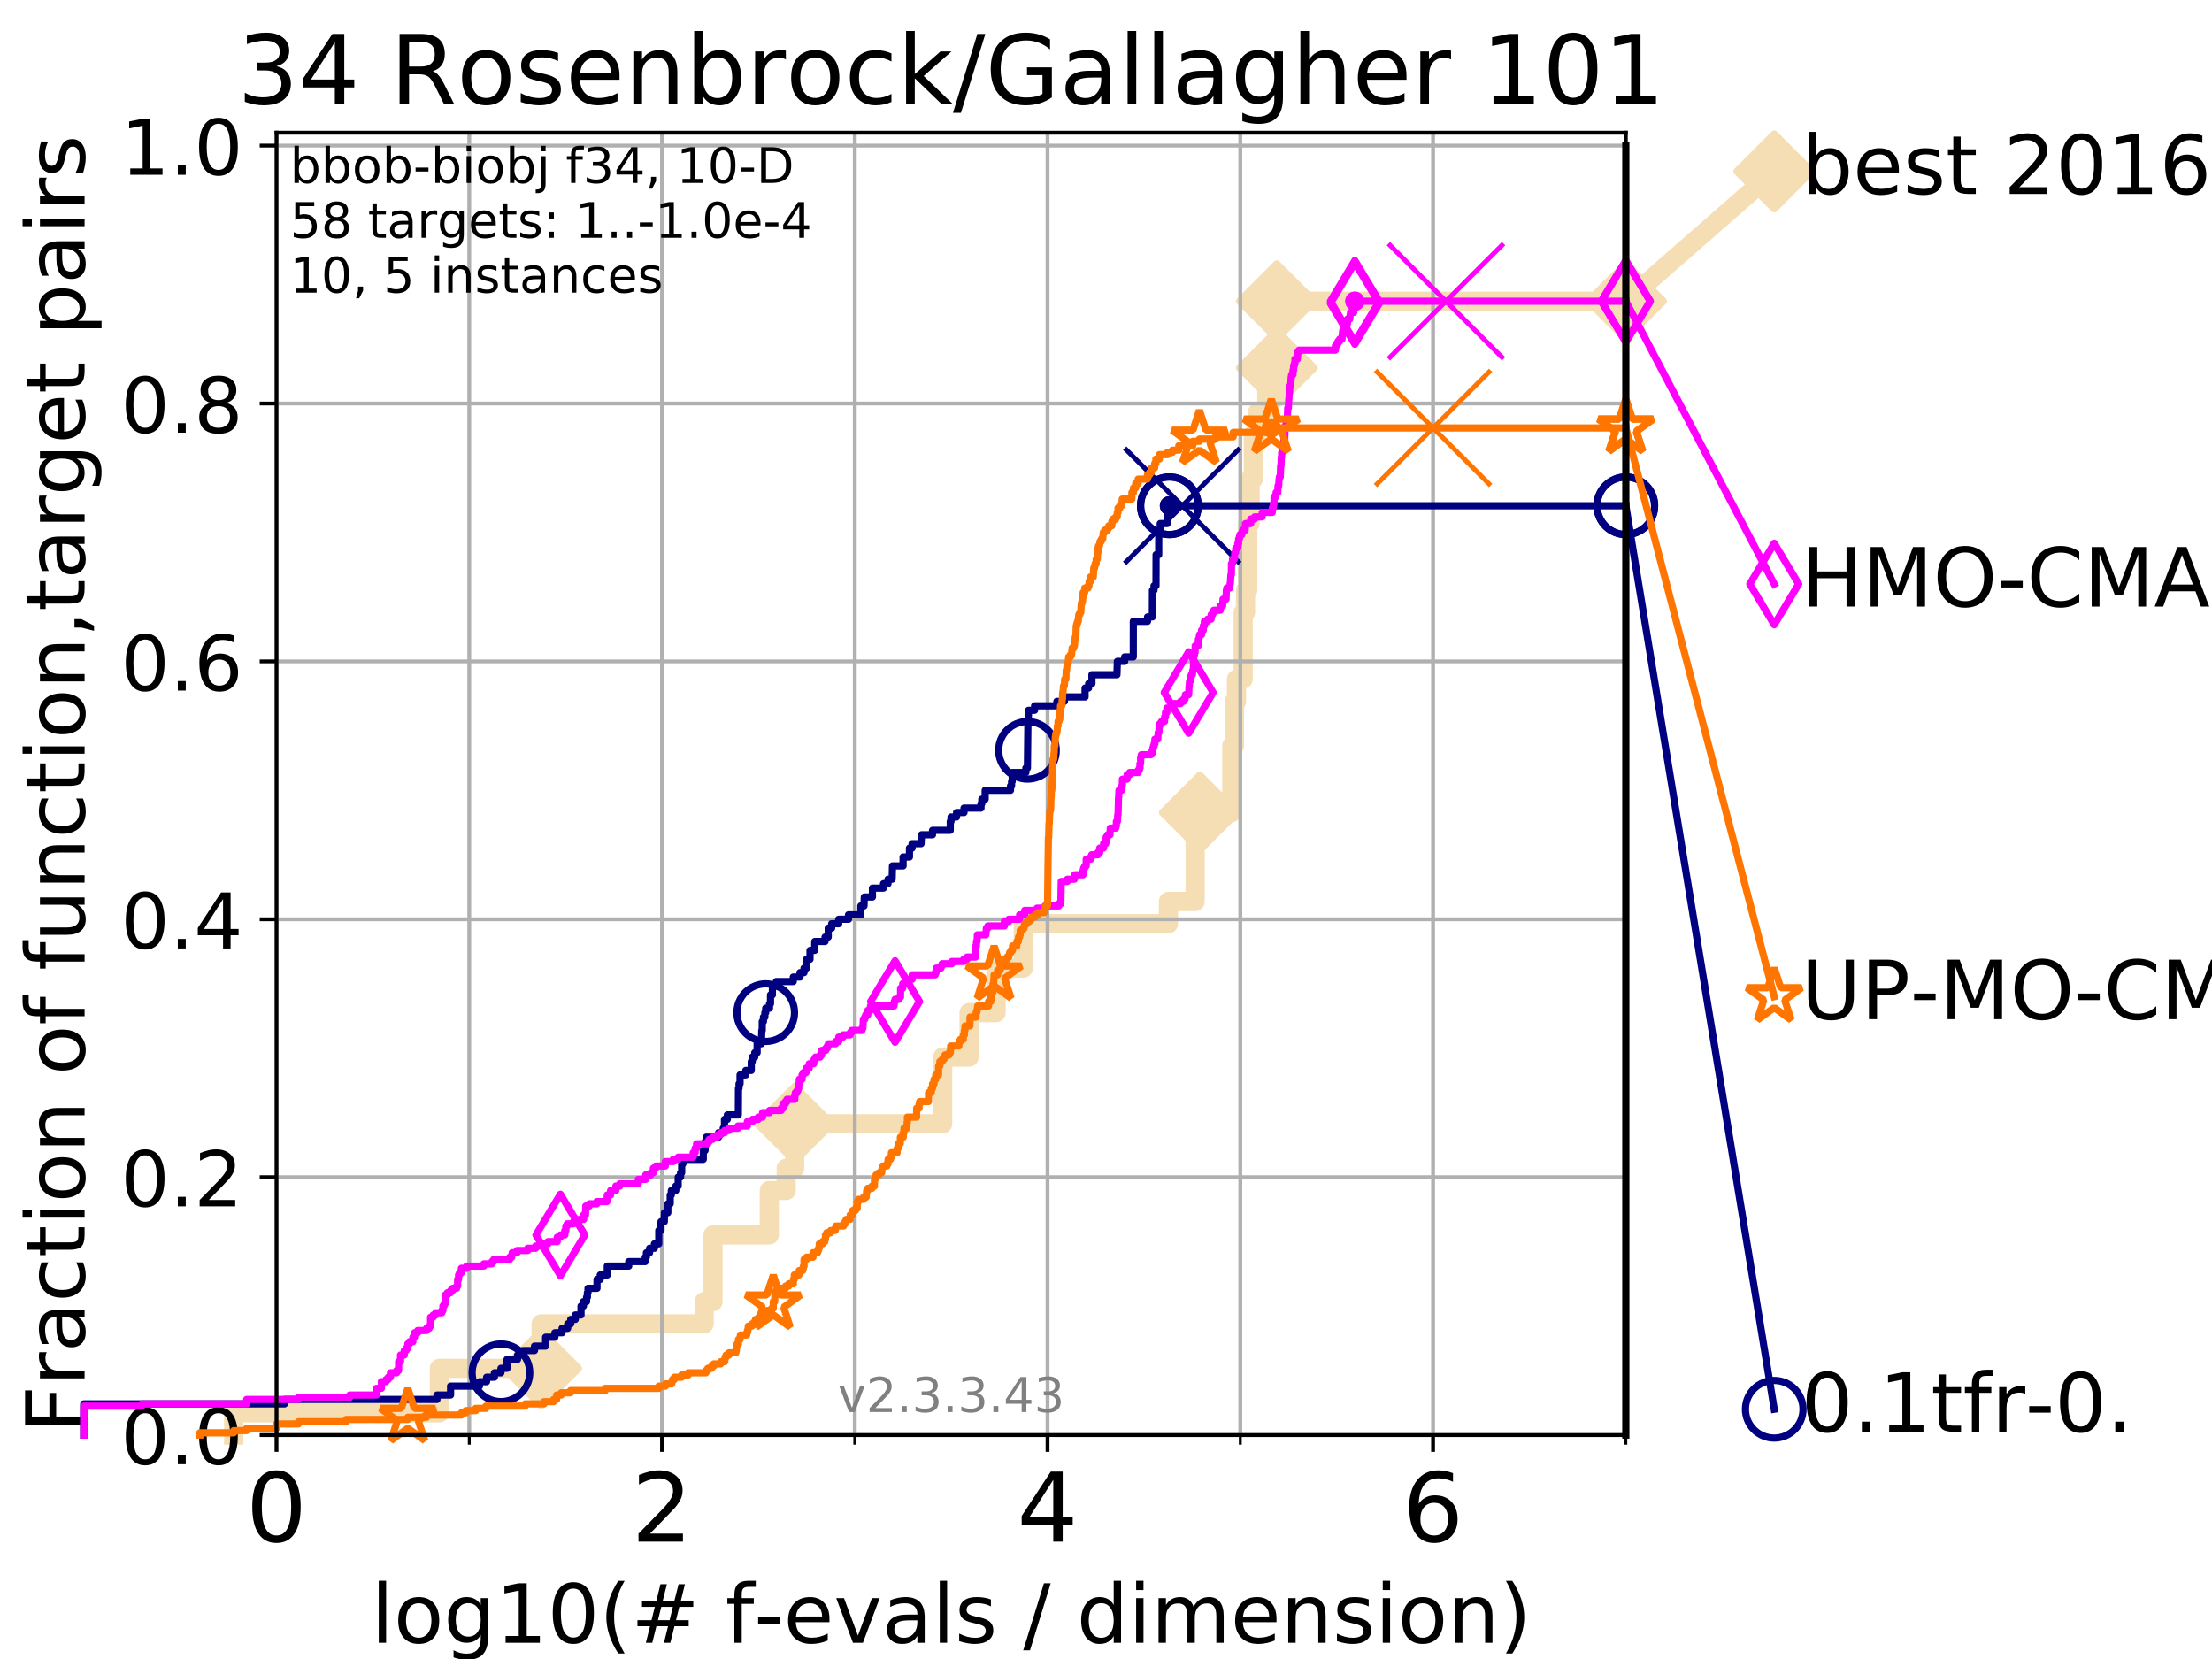 <?xml version="1.0" encoding="utf-8" standalone="no"?>
<!DOCTYPE svg PUBLIC "-//W3C//DTD SVG 1.1//EN"
  "http://www.w3.org/Graphics/SVG/1.1/DTD/svg11.dtd">
<!-- Created with matplotlib (https://matplotlib.org/) -->
<svg height="345.6pt" version="1.1" viewBox="0 0 460.8 345.6" width="460.8pt" xmlns="http://www.w3.org/2000/svg" xmlns:xlink="http://www.w3.org/1999/xlink">
 <defs>
  <style type="text/css">
*{stroke-linecap:butt;stroke-linejoin:round;}
  </style>
 </defs>
 <g id="figure_1">
  <g id="patch_1">
   <path d="M 0 345.6 
L 460.8 345.6 
L 460.8 0 
L 0 0 
z
" style="fill:#ffffff;"/>
  </g>
  <g id="axes_1">
   <g id="patch_2">
    <path d="M 57.6 298.944 
L 338.688 298.944 
L 338.688 27.648 
L 57.6 27.648 
z
" style="fill:#ffffff;"/>
   </g>
   <g id="line2d_1">
    <path d="M 48.692 298.944 
L 48.692 294.313 
L 91.535 294.313 
L 91.535 285.05 
L 112.73 285.05 
L 112.73 275.788 
L 146.686 275.788 
L 146.686 271.157 
L 148.526 271.157 
L 148.526 257.263 
L 160.259 257.263 
L 160.259 248.001 
L 163.781 248.001 
L 163.781 243.37 
L 165.544 243.37 
L 165.544 234.107 
L 196.372 234.107 
L 196.372 220.214 
L 201.887 220.214 
L 201.887 210.951 
L 207.502 210.951 
L 207.502 201.689 
L 213.164 201.689 
L 213.164 192.426 
L 243.41 192.426 
L 243.41 187.795 
L 248.968 187.795 
L 248.968 173.901 
L 249.942 173.901 
L 249.942 169.27 
L 256.606 169.27 
L 256.606 155.377 
L 257.152 155.377 
L 257.152 146.114 
L 257.588 146.114 
L 257.588 141.483 
L 258.972 141.483 
L 258.972 127.589 
L 259.461 127.589 
L 259.461 122.958 
L 259.93 122.958 
L 259.93 109.065 
L 260.415 109.065 
L 260.415 99.802 
L 261.087 99.802 
L 261.087 90.54 
L 261.955 90.54 
L 261.955 85.909 
L 263.892 85.909 
L 263.892 76.646 
L 265.985 76.646 
L 265.985 62.753 
L 338.688 62.753 
" style="fill:none;stroke:#f5deb3;stroke-linecap:square;stroke-width:4;"/>
   </g>
   <g id="line2d_2">
    <defs>
     <path d="M 0 7.778 
L 7.778 0 
L 0 -7.778 
L -7.778 0 
z
" id="me28caeae51" style="stroke:#f5deb3;stroke-linejoin:miter;stroke-width:1.5;"/>
    </defs>
    <g>
     <use style="fill:#f5deb3;stroke:#f5deb3;stroke-linejoin:miter;stroke-width:1.5;" x="112.73" xlink:href="#me28caeae51" y="285.05"/>
     <use style="fill:#f5deb3;stroke:#f5deb3;stroke-linejoin:miter;stroke-width:1.5;" x="165.544" xlink:href="#me28caeae51" y="234.107"/>
     <use style="fill:#f5deb3;stroke:#f5deb3;stroke-linejoin:miter;stroke-width:1.5;" x="249.942" xlink:href="#me28caeae51" y="169.27"/>
     <use style="fill:#f5deb3;stroke:#f5deb3;stroke-linejoin:miter;stroke-width:1.5;" x="265.985" xlink:href="#me28caeae51" y="76.646"/>
     <use style="fill:#f5deb3;stroke:#f5deb3;stroke-linejoin:miter;stroke-width:1.5;" x="265.985" xlink:href="#me28caeae51" y="62.753"/>
     <use style="fill:#f5deb3;stroke:#f5deb3;stroke-linejoin:miter;stroke-width:1.5;" x="338.688" xlink:href="#me28caeae51" y="62.753"/>
    </g>
   </g>
   <g id="line2d_3">
    <path style="fill:none;stroke:#f5deb3;stroke-linecap:square;stroke-width:4;"/>
    <g/>
   </g>
   <g id="line2d_4">
    <path d="M 338.688 62.753 
L 369.608 35.706 
" style="fill:none;stroke:#f5deb3;stroke-linecap:square;stroke-width:4;"/>
    <g>
     <use style="fill:#f5deb3;stroke:#f5deb3;stroke-linejoin:miter;stroke-width:1.5;" x="338.688" xlink:href="#me28caeae51" y="62.753"/>
     <use style="fill:#f5deb3;stroke:#f5deb3;stroke-linejoin:miter;stroke-width:1.5;" x="369.608" xlink:href="#me28caeae51" y="35.706"/>
    </g>
   </g>
   <g id="matplotlib.axis_1">
    <g id="xtick_1">
     <g id="line2d_5">
      <path clip-path="url(#p5425c446b6)" d="M 57.6 298.944 
L 57.6 27.648 
" style="fill:none;stroke:#b0b0b0;stroke-linecap:square;stroke-width:0.8;"/>
     </g>
     <g id="line2d_6">
      <defs>
       <path d="M 0 0 
L 0 3.5 
" id="mda3c8aaf3f" style="stroke:#000000;stroke-width:0.8;"/>
      </defs>
      <g>
       <use style="stroke:#000000;stroke-width:0.8;" x="57.6" xlink:href="#mda3c8aaf3f" y="298.944"/>
      </g>
     </g>
     <g id="text_1">
      <!-- 0 -->
      <defs>
       <path d="M 31.781 66.406 
Q 24.172 66.406 20.328 58.906 
Q 16.5 51.422 16.5 36.375 
Q 16.5 21.391 20.328 13.891 
Q 24.172 6.391 31.781 6.391 
Q 39.453 6.391 43.281 13.891 
Q 47.125 21.391 47.125 36.375 
Q 47.125 51.422 43.281 58.906 
Q 39.453 66.406 31.781 66.406 
z
M 31.781 74.219 
Q 44.047 74.219 50.516 64.516 
Q 56.984 54.828 56.984 36.375 
Q 56.984 17.969 50.516 8.266 
Q 44.047 -1.422 31.781 -1.422 
Q 19.531 -1.422 13.062 8.266 
Q 6.594 17.969 6.594 36.375 
Q 6.594 54.828 13.062 64.516 
Q 19.531 74.219 31.781 74.219 
z
" id="DejaVuSans-48"/>
      </defs>
      <g transform="translate(51.237 321.141)scale(0.2 -0.2)">
       <use xlink:href="#DejaVuSans-48"/>
      </g>
     </g>
    </g>
    <g id="xtick_2">
     <g id="line2d_7">
      <path clip-path="url(#p5425c446b6)" d="M 137.911 298.944 
L 137.911 27.648 
" style="fill:none;stroke:#b0b0b0;stroke-linecap:square;stroke-width:0.8;"/>
     </g>
     <g id="line2d_8">
      <g>
       <use style="stroke:#000000;stroke-width:0.8;" x="137.911" xlink:href="#mda3c8aaf3f" y="298.944"/>
      </g>
     </g>
     <g id="text_2">
      <!-- 2 -->
      <defs>
       <path d="M 19.188 8.297 
L 53.609 8.297 
L 53.609 0 
L 7.328 0 
L 7.328 8.297 
Q 12.938 14.109 22.625 23.891 
Q 32.328 33.688 34.812 36.531 
Q 39.547 41.844 41.422 45.531 
Q 43.312 49.219 43.312 52.781 
Q 43.312 58.594 39.234 62.25 
Q 35.156 65.922 28.609 65.922 
Q 23.969 65.922 18.812 64.312 
Q 13.672 62.703 7.812 59.422 
L 7.812 69.391 
Q 13.766 71.781 18.938 73 
Q 24.125 74.219 28.422 74.219 
Q 39.75 74.219 46.484 68.547 
Q 53.219 62.891 53.219 53.422 
Q 53.219 48.922 51.531 44.891 
Q 49.859 40.875 45.406 35.406 
Q 44.188 33.984 37.641 27.219 
Q 31.109 20.453 19.188 8.297 
z
" id="DejaVuSans-50"/>
      </defs>
      <g transform="translate(131.548 321.141)scale(0.2 -0.2)">
       <use xlink:href="#DejaVuSans-50"/>
      </g>
     </g>
    </g>
    <g id="xtick_3">
     <g id="line2d_9">
      <path clip-path="url(#p5425c446b6)" d="M 218.222 298.944 
L 218.222 27.648 
" style="fill:none;stroke:#b0b0b0;stroke-linecap:square;stroke-width:0.8;"/>
     </g>
     <g id="line2d_10">
      <g>
       <use style="stroke:#000000;stroke-width:0.8;" x="218.222" xlink:href="#mda3c8aaf3f" y="298.944"/>
      </g>
     </g>
     <g id="text_3">
      <!-- 4 -->
      <defs>
       <path d="M 37.797 64.312 
L 12.891 25.391 
L 37.797 25.391 
z
M 35.203 72.906 
L 47.609 72.906 
L 47.609 25.391 
L 58.016 25.391 
L 58.016 17.188 
L 47.609 17.188 
L 47.609 0 
L 37.797 0 
L 37.797 17.188 
L 4.891 17.188 
L 4.891 26.703 
z
" id="DejaVuSans-52"/>
      </defs>
      <g transform="translate(211.859 321.141)scale(0.2 -0.2)">
       <use xlink:href="#DejaVuSans-52"/>
      </g>
     </g>
    </g>
    <g id="xtick_4">
     <g id="line2d_11">
      <path clip-path="url(#p5425c446b6)" d="M 298.533 298.944 
L 298.533 27.648 
" style="fill:none;stroke:#b0b0b0;stroke-linecap:square;stroke-width:0.8;"/>
     </g>
     <g id="line2d_12">
      <g>
       <use style="stroke:#000000;stroke-width:0.8;" x="298.533" xlink:href="#mda3c8aaf3f" y="298.944"/>
      </g>
     </g>
     <g id="text_4">
      <!-- 6 -->
      <defs>
       <path d="M 33.016 40.375 
Q 26.375 40.375 22.484 35.828 
Q 18.609 31.297 18.609 23.391 
Q 18.609 15.531 22.484 10.953 
Q 26.375 6.391 33.016 6.391 
Q 39.656 6.391 43.531 10.953 
Q 47.406 15.531 47.406 23.391 
Q 47.406 31.297 43.531 35.828 
Q 39.656 40.375 33.016 40.375 
z
M 52.594 71.297 
L 52.594 62.312 
Q 48.875 64.062 45.094 64.984 
Q 41.312 65.922 37.594 65.922 
Q 27.828 65.922 22.672 59.328 
Q 17.531 52.734 16.797 39.406 
Q 19.672 43.656 24.016 45.922 
Q 28.375 48.188 33.594 48.188 
Q 44.578 48.188 50.953 41.516 
Q 57.328 34.859 57.328 23.391 
Q 57.328 12.156 50.688 5.359 
Q 44.047 -1.422 33.016 -1.422 
Q 20.359 -1.422 13.672 8.266 
Q 6.984 17.969 6.984 36.375 
Q 6.984 53.656 15.188 63.938 
Q 23.391 74.219 37.203 74.219 
Q 40.922 74.219 44.703 73.484 
Q 48.484 72.75 52.594 71.297 
z
" id="DejaVuSans-54"/>
      </defs>
      <g transform="translate(292.17 321.141)scale(0.2 -0.2)">
       <use xlink:href="#DejaVuSans-54"/>
      </g>
     </g>
    </g>
    <g id="xtick_5">
     <g id="line2d_13">
      <path clip-path="url(#p5425c446b6)" d="M 97.755 298.944 
L 97.755 27.648 
" style="fill:none;stroke:#b0b0b0;stroke-linecap:square;stroke-width:0.8;"/>
     </g>
     <g id="line2d_14">
      <defs>
       <path d="M 0 0 
L 0 2 
" id="maa9c263f78" style="stroke:#000000;stroke-width:0.6;"/>
      </defs>
      <g>
       <use style="stroke:#000000;stroke-width:0.6;" x="97.755" xlink:href="#maa9c263f78" y="298.944"/>
      </g>
     </g>
    </g>
    <g id="xtick_6">
     <g id="line2d_15">
      <path clip-path="url(#p5425c446b6)" d="M 178.066 298.944 
L 178.066 27.648 
" style="fill:none;stroke:#b0b0b0;stroke-linecap:square;stroke-width:0.8;"/>
     </g>
     <g id="line2d_16">
      <g>
       <use style="stroke:#000000;stroke-width:0.6;" x="178.066" xlink:href="#maa9c263f78" y="298.944"/>
      </g>
     </g>
    </g>
    <g id="xtick_7">
     <g id="line2d_17">
      <path clip-path="url(#p5425c446b6)" d="M 258.377 298.944 
L 258.377 27.648 
" style="fill:none;stroke:#b0b0b0;stroke-linecap:square;stroke-width:0.8;"/>
     </g>
     <g id="line2d_18">
      <g>
       <use style="stroke:#000000;stroke-width:0.6;" x="258.377" xlink:href="#maa9c263f78" y="298.944"/>
      </g>
     </g>
    </g>
    <g id="xtick_8">
     <g id="line2d_19">
      <path clip-path="url(#p5425c446b6)" d="M 338.688 298.944 
L 338.688 27.648 
" style="fill:none;stroke:#b0b0b0;stroke-linecap:square;stroke-width:0.8;"/>
     </g>
     <g id="line2d_20">
      <g>
       <use style="stroke:#000000;stroke-width:0.6;" x="338.688" xlink:href="#maa9c263f78" y="298.944"/>
      </g>
     </g>
    </g>
    <g id="text_5">
     <!-- log10(# f-evals / dimension) -->
     <defs>
      <path d="M 9.422 75.984 
L 18.406 75.984 
L 18.406 0 
L 9.422 0 
z
" id="DejaVuSans-108"/>
      <path d="M 30.609 48.391 
Q 23.391 48.391 19.188 42.75 
Q 14.984 37.109 14.984 27.297 
Q 14.984 17.484 19.156 11.844 
Q 23.344 6.203 30.609 6.203 
Q 37.797 6.203 41.984 11.859 
Q 46.188 17.531 46.188 27.297 
Q 46.188 37.016 41.984 42.703 
Q 37.797 48.391 30.609 48.391 
z
M 30.609 56 
Q 42.328 56 49.016 48.375 
Q 55.719 40.766 55.719 27.297 
Q 55.719 13.875 49.016 6.219 
Q 42.328 -1.422 30.609 -1.422 
Q 18.844 -1.422 12.172 6.219 
Q 5.516 13.875 5.516 27.297 
Q 5.516 40.766 12.172 48.375 
Q 18.844 56 30.609 56 
z
" id="DejaVuSans-111"/>
      <path d="M 45.406 27.984 
Q 45.406 37.75 41.375 43.109 
Q 37.359 48.484 30.078 48.484 
Q 22.859 48.484 18.828 43.109 
Q 14.797 37.75 14.797 27.984 
Q 14.797 18.266 18.828 12.891 
Q 22.859 7.516 30.078 7.516 
Q 37.359 7.516 41.375 12.891 
Q 45.406 18.266 45.406 27.984 
z
M 54.391 6.781 
Q 54.391 -7.172 48.188 -13.984 
Q 42 -20.797 29.203 -20.797 
Q 24.469 -20.797 20.266 -20.094 
Q 16.062 -19.391 12.109 -17.922 
L 12.109 -9.188 
Q 16.062 -11.328 19.922 -12.344 
Q 23.781 -13.375 27.781 -13.375 
Q 36.625 -13.375 41.016 -8.766 
Q 45.406 -4.156 45.406 5.172 
L 45.406 9.625 
Q 42.625 4.781 38.281 2.391 
Q 33.938 0 27.875 0 
Q 17.828 0 11.672 7.656 
Q 5.516 15.328 5.516 27.984 
Q 5.516 40.672 11.672 48.328 
Q 17.828 56 27.875 56 
Q 33.938 56 38.281 53.609 
Q 42.625 51.219 45.406 46.391 
L 45.406 54.688 
L 54.391 54.688 
z
" id="DejaVuSans-103"/>
      <path d="M 12.406 8.297 
L 28.516 8.297 
L 28.516 63.922 
L 10.984 60.406 
L 10.984 69.391 
L 28.422 72.906 
L 38.281 72.906 
L 38.281 8.297 
L 54.391 8.297 
L 54.391 0 
L 12.406 0 
z
" id="DejaVuSans-49"/>
      <path d="M 31 75.875 
Q 24.469 64.656 21.281 53.656 
Q 18.109 42.672 18.109 31.391 
Q 18.109 20.125 21.312 9.062 
Q 24.516 -2 31 -13.188 
L 23.188 -13.188 
Q 15.875 -1.703 12.234 9.375 
Q 8.594 20.453 8.594 31.391 
Q 8.594 42.281 12.203 53.312 
Q 15.828 64.359 23.188 75.875 
z
" id="DejaVuSans-40"/>
      <path d="M 51.125 44 
L 36.922 44 
L 32.812 27.688 
L 47.125 27.688 
z
M 43.797 71.781 
L 38.719 51.516 
L 52.984 51.516 
L 58.109 71.781 
L 65.922 71.781 
L 60.891 51.516 
L 76.125 51.516 
L 76.125 44 
L 58.984 44 
L 54.984 27.688 
L 70.516 27.688 
L 70.516 20.219 
L 53.078 20.219 
L 48 0 
L 40.188 0 
L 45.219 20.219 
L 30.906 20.219 
L 25.875 0 
L 18.016 0 
L 23.094 20.219 
L 7.719 20.219 
L 7.719 27.688 
L 24.906 27.688 
L 29 44 
L 13.281 44 
L 13.281 51.516 
L 30.906 51.516 
L 35.891 71.781 
z
" id="DejaVuSans-35"/>
      <path id="DejaVuSans-32"/>
      <path d="M 37.109 75.984 
L 37.109 68.5 
L 28.516 68.5 
Q 23.688 68.5 21.797 66.547 
Q 19.922 64.594 19.922 59.516 
L 19.922 54.688 
L 34.719 54.688 
L 34.719 47.703 
L 19.922 47.703 
L 19.922 0 
L 10.891 0 
L 10.891 47.703 
L 2.297 47.703 
L 2.297 54.688 
L 10.891 54.688 
L 10.891 58.5 
Q 10.891 67.625 15.141 71.797 
Q 19.391 75.984 28.609 75.984 
z
" id="DejaVuSans-102"/>
      <path d="M 4.891 31.391 
L 31.203 31.391 
L 31.203 23.391 
L 4.891 23.391 
z
" id="DejaVuSans-45"/>
      <path d="M 56.203 29.594 
L 56.203 25.203 
L 14.891 25.203 
Q 15.484 15.922 20.484 11.062 
Q 25.484 6.203 34.422 6.203 
Q 39.594 6.203 44.453 7.469 
Q 49.312 8.734 54.109 11.281 
L 54.109 2.781 
Q 49.266 0.734 44.188 -0.344 
Q 39.109 -1.422 33.891 -1.422 
Q 20.797 -1.422 13.156 6.188 
Q 5.516 13.812 5.516 26.812 
Q 5.516 40.234 12.766 48.109 
Q 20.016 56 32.328 56 
Q 43.359 56 49.781 48.891 
Q 56.203 41.797 56.203 29.594 
z
M 47.219 32.234 
Q 47.125 39.594 43.094 43.984 
Q 39.062 48.391 32.422 48.391 
Q 24.906 48.391 20.391 44.141 
Q 15.875 39.891 15.188 32.172 
z
" id="DejaVuSans-101"/>
      <path d="M 2.984 54.688 
L 12.5 54.688 
L 29.594 8.797 
L 46.688 54.688 
L 56.203 54.688 
L 35.688 0 
L 23.484 0 
z
" id="DejaVuSans-118"/>
      <path d="M 34.281 27.484 
Q 23.391 27.484 19.188 25 
Q 14.984 22.516 14.984 16.5 
Q 14.984 11.719 18.141 8.906 
Q 21.297 6.109 26.703 6.109 
Q 34.188 6.109 38.703 11.406 
Q 43.219 16.703 43.219 25.484 
L 43.219 27.484 
z
M 52.203 31.203 
L 52.203 0 
L 43.219 0 
L 43.219 8.297 
Q 40.141 3.328 35.547 0.953 
Q 30.953 -1.422 24.312 -1.422 
Q 15.922 -1.422 10.953 3.297 
Q 6 8.016 6 15.922 
Q 6 25.141 12.172 29.828 
Q 18.359 34.516 30.609 34.516 
L 43.219 34.516 
L 43.219 35.406 
Q 43.219 41.609 39.141 45 
Q 35.062 48.391 27.688 48.391 
Q 23 48.391 18.547 47.266 
Q 14.109 46.141 10.016 43.891 
L 10.016 52.203 
Q 14.938 54.109 19.578 55.047 
Q 24.219 56 28.609 56 
Q 40.484 56 46.344 49.844 
Q 52.203 43.703 52.203 31.203 
z
" id="DejaVuSans-97"/>
      <path d="M 44.281 53.078 
L 44.281 44.578 
Q 40.484 46.531 36.375 47.5 
Q 32.281 48.484 27.875 48.484 
Q 21.188 48.484 17.844 46.438 
Q 14.5 44.391 14.5 40.281 
Q 14.5 37.156 16.891 35.375 
Q 19.281 33.594 26.516 31.984 
L 29.594 31.297 
Q 39.156 29.25 43.188 25.516 
Q 47.219 21.781 47.219 15.094 
Q 47.219 7.469 41.188 3.016 
Q 35.156 -1.422 24.609 -1.422 
Q 20.219 -1.422 15.453 -0.562 
Q 10.688 0.297 5.422 2 
L 5.422 11.281 
Q 10.406 8.688 15.234 7.391 
Q 20.062 6.109 24.812 6.109 
Q 31.156 6.109 34.562 8.281 
Q 37.984 10.453 37.984 14.406 
Q 37.984 18.062 35.516 20.016 
Q 33.062 21.969 24.703 23.781 
L 21.578 24.516 
Q 13.234 26.266 9.516 29.906 
Q 5.812 33.547 5.812 39.891 
Q 5.812 47.609 11.281 51.797 
Q 16.75 56 26.812 56 
Q 31.781 56 36.172 55.266 
Q 40.578 54.547 44.281 53.078 
z
" id="DejaVuSans-115"/>
      <path d="M 25.391 72.906 
L 33.688 72.906 
L 8.297 -9.281 
L 0 -9.281 
z
" id="DejaVuSans-47"/>
      <path d="M 45.406 46.391 
L 45.406 75.984 
L 54.391 75.984 
L 54.391 0 
L 45.406 0 
L 45.406 8.203 
Q 42.578 3.328 38.25 0.953 
Q 33.938 -1.422 27.875 -1.422 
Q 17.969 -1.422 11.734 6.484 
Q 5.516 14.406 5.516 27.297 
Q 5.516 40.188 11.734 48.094 
Q 17.969 56 27.875 56 
Q 33.938 56 38.25 53.625 
Q 42.578 51.266 45.406 46.391 
z
M 14.797 27.297 
Q 14.797 17.391 18.875 11.75 
Q 22.953 6.109 30.078 6.109 
Q 37.203 6.109 41.297 11.75 
Q 45.406 17.391 45.406 27.297 
Q 45.406 37.203 41.297 42.844 
Q 37.203 48.484 30.078 48.484 
Q 22.953 48.484 18.875 42.844 
Q 14.797 37.203 14.797 27.297 
z
" id="DejaVuSans-100"/>
      <path d="M 9.422 54.688 
L 18.406 54.688 
L 18.406 0 
L 9.422 0 
z
M 9.422 75.984 
L 18.406 75.984 
L 18.406 64.594 
L 9.422 64.594 
z
" id="DejaVuSans-105"/>
      <path d="M 52 44.188 
Q 55.375 50.25 60.062 53.125 
Q 64.75 56 71.094 56 
Q 79.641 56 84.281 50.016 
Q 88.922 44.047 88.922 33.016 
L 88.922 0 
L 79.891 0 
L 79.891 32.719 
Q 79.891 40.578 77.094 44.375 
Q 74.312 48.188 68.609 48.188 
Q 61.625 48.188 57.562 43.547 
Q 53.516 38.922 53.516 30.906 
L 53.516 0 
L 44.484 0 
L 44.484 32.719 
Q 44.484 40.625 41.703 44.406 
Q 38.922 48.188 33.109 48.188 
Q 26.219 48.188 22.156 43.531 
Q 18.109 38.875 18.109 30.906 
L 18.109 0 
L 9.078 0 
L 9.078 54.688 
L 18.109 54.688 
L 18.109 46.188 
Q 21.188 51.219 25.484 53.609 
Q 29.781 56 35.688 56 
Q 41.656 56 45.828 52.969 
Q 50 49.953 52 44.188 
z
" id="DejaVuSans-109"/>
      <path d="M 54.891 33.016 
L 54.891 0 
L 45.906 0 
L 45.906 32.719 
Q 45.906 40.484 42.875 44.328 
Q 39.844 48.188 33.797 48.188 
Q 26.516 48.188 22.312 43.547 
Q 18.109 38.922 18.109 30.906 
L 18.109 0 
L 9.078 0 
L 9.078 54.688 
L 18.109 54.688 
L 18.109 46.188 
Q 21.344 51.125 25.703 53.562 
Q 30.078 56 35.797 56 
Q 45.219 56 50.047 50.172 
Q 54.891 44.344 54.891 33.016 
z
" id="DejaVuSans-110"/>
      <path d="M 8.016 75.875 
L 15.828 75.875 
Q 23.141 64.359 26.781 53.312 
Q 30.422 42.281 30.422 31.391 
Q 30.422 20.453 26.781 9.375 
Q 23.141 -1.703 15.828 -13.188 
L 8.016 -13.188 
Q 14.5 -2 17.703 9.062 
Q 20.906 20.125 20.906 31.391 
Q 20.906 42.672 17.703 53.656 
Q 14.5 64.656 8.016 75.875 
z
" id="DejaVuSans-41"/>
     </defs>
     <g transform="translate(77.303 342.218)scale(0.17 -0.17)">
      <use xlink:href="#DejaVuSans-108"/>
      <use x="27.783" xlink:href="#DejaVuSans-111"/>
      <use x="88.965" xlink:href="#DejaVuSans-103"/>
      <use x="152.441" xlink:href="#DejaVuSans-49"/>
      <use x="216.064" xlink:href="#DejaVuSans-48"/>
      <use x="279.688" xlink:href="#DejaVuSans-40"/>
      <use x="318.701" xlink:href="#DejaVuSans-35"/>
      <use x="402.49" xlink:href="#DejaVuSans-32"/>
      <use x="434.277" xlink:href="#DejaVuSans-102"/>
      <use x="469.404" xlink:href="#DejaVuSans-45"/>
      <use x="505.488" xlink:href="#DejaVuSans-101"/>
      <use x="567.012" xlink:href="#DejaVuSans-118"/>
      <use x="626.191" xlink:href="#DejaVuSans-97"/>
      <use x="687.471" xlink:href="#DejaVuSans-108"/>
      <use x="715.254" xlink:href="#DejaVuSans-115"/>
      <use x="767.354" xlink:href="#DejaVuSans-32"/>
      <use x="799.141" xlink:href="#DejaVuSans-47"/>
      <use x="832.832" xlink:href="#DejaVuSans-32"/>
      <use x="864.619" xlink:href="#DejaVuSans-100"/>
      <use x="928.096" xlink:href="#DejaVuSans-105"/>
      <use x="955.879" xlink:href="#DejaVuSans-109"/>
      <use x="1053.291" xlink:href="#DejaVuSans-101"/>
      <use x="1114.814" xlink:href="#DejaVuSans-110"/>
      <use x="1178.193" xlink:href="#DejaVuSans-115"/>
      <use x="1230.293" xlink:href="#DejaVuSans-105"/>
      <use x="1258.076" xlink:href="#DejaVuSans-111"/>
      <use x="1319.258" xlink:href="#DejaVuSans-110"/>
      <use x="1382.637" xlink:href="#DejaVuSans-41"/>
     </g>
    </g>
   </g>
   <g id="matplotlib.axis_2">
    <g id="ytick_1">
     <g id="line2d_21">
      <path clip-path="url(#p5425c446b6)" d="M 57.6 298.944 
L 338.688 298.944 
" style="fill:none;stroke:#b0b0b0;stroke-linecap:square;stroke-width:0.8;"/>
     </g>
     <g id="line2d_22">
      <defs>
       <path d="M 0 0 
L -3.5 0 
" id="m70a56fdc2f" style="stroke:#000000;stroke-width:0.8;"/>
      </defs>
      <g>
       <use style="stroke:#000000;stroke-width:0.8;" x="57.6" xlink:href="#m70a56fdc2f" y="298.944"/>
      </g>
     </g>
     <g id="text_6">
      <!-- 0.0 -->
      <defs>
       <path d="M 10.688 12.406 
L 21 12.406 
L 21 0 
L 10.688 0 
z
" id="DejaVuSans-46"/>
      </defs>
      <g transform="translate(25.155 305.023)scale(0.16 -0.16)">
       <use xlink:href="#DejaVuSans-48"/>
       <use x="63.623" xlink:href="#DejaVuSans-46"/>
       <use x="95.41" xlink:href="#DejaVuSans-48"/>
      </g>
     </g>
    </g>
    <g id="ytick_2">
     <g id="line2d_23">
      <path clip-path="url(#p5425c446b6)" d="M 57.6 245.222 
L 338.688 245.222 
" style="fill:none;stroke:#b0b0b0;stroke-linecap:square;stroke-width:0.8;"/>
     </g>
     <g id="line2d_24">
      <g>
       <use style="stroke:#000000;stroke-width:0.8;" x="57.6" xlink:href="#m70a56fdc2f" y="245.222"/>
      </g>
     </g>
     <g id="text_7">
      <!-- 0.2 -->
      <g transform="translate(25.155 251.301)scale(0.16 -0.16)">
       <use xlink:href="#DejaVuSans-48"/>
       <use x="63.623" xlink:href="#DejaVuSans-46"/>
       <use x="95.41" xlink:href="#DejaVuSans-50"/>
      </g>
     </g>
    </g>
    <g id="ytick_3">
     <g id="line2d_25">
      <path clip-path="url(#p5425c446b6)" d="M 57.6 191.5 
L 338.688 191.5 
" style="fill:none;stroke:#b0b0b0;stroke-linecap:square;stroke-width:0.8;"/>
     </g>
     <g id="line2d_26">
      <g>
       <use style="stroke:#000000;stroke-width:0.8;" x="57.6" xlink:href="#m70a56fdc2f" y="191.5"/>
      </g>
     </g>
     <g id="text_8">
      <!-- 0.4 -->
      <g transform="translate(25.155 197.579)scale(0.16 -0.16)">
       <use xlink:href="#DejaVuSans-48"/>
       <use x="63.623" xlink:href="#DejaVuSans-46"/>
       <use x="95.41" xlink:href="#DejaVuSans-52"/>
      </g>
     </g>
    </g>
    <g id="ytick_4">
     <g id="line2d_27">
      <path clip-path="url(#p5425c446b6)" d="M 57.6 137.778 
L 338.688 137.778 
" style="fill:none;stroke:#b0b0b0;stroke-linecap:square;stroke-width:0.8;"/>
     </g>
     <g id="line2d_28">
      <g>
       <use style="stroke:#000000;stroke-width:0.8;" x="57.6" xlink:href="#m70a56fdc2f" y="137.778"/>
      </g>
     </g>
     <g id="text_9">
      <!-- 0.6 -->
      <g transform="translate(25.155 143.857)scale(0.16 -0.16)">
       <use xlink:href="#DejaVuSans-48"/>
       <use x="63.623" xlink:href="#DejaVuSans-46"/>
       <use x="95.41" xlink:href="#DejaVuSans-54"/>
      </g>
     </g>
    </g>
    <g id="ytick_5">
     <g id="line2d_29">
      <path clip-path="url(#p5425c446b6)" d="M 57.6 84.056 
L 338.688 84.056 
" style="fill:none;stroke:#b0b0b0;stroke-linecap:square;stroke-width:0.8;"/>
     </g>
     <g id="line2d_30">
      <g>
       <use style="stroke:#000000;stroke-width:0.8;" x="57.6" xlink:href="#m70a56fdc2f" y="84.056"/>
      </g>
     </g>
     <g id="text_10">
      <!-- 0.8 -->
      <defs>
       <path d="M 31.781 34.625 
Q 24.75 34.625 20.719 30.859 
Q 16.703 27.094 16.703 20.516 
Q 16.703 13.922 20.719 10.156 
Q 24.75 6.391 31.781 6.391 
Q 38.812 6.391 42.859 10.172 
Q 46.922 13.969 46.922 20.516 
Q 46.922 27.094 42.891 30.859 
Q 38.875 34.625 31.781 34.625 
z
M 21.922 38.812 
Q 15.578 40.375 12.031 44.719 
Q 8.5 49.078 8.5 55.328 
Q 8.5 64.062 14.719 69.141 
Q 20.953 74.219 31.781 74.219 
Q 42.672 74.219 48.875 69.141 
Q 55.078 64.062 55.078 55.328 
Q 55.078 49.078 51.531 44.719 
Q 48 40.375 41.703 38.812 
Q 48.828 37.156 52.797 32.312 
Q 56.781 27.484 56.781 20.516 
Q 56.781 9.906 50.312 4.234 
Q 43.844 -1.422 31.781 -1.422 
Q 19.734 -1.422 13.25 4.234 
Q 6.781 9.906 6.781 20.516 
Q 6.781 27.484 10.781 32.312 
Q 14.797 37.156 21.922 38.812 
z
M 18.312 54.391 
Q 18.312 48.734 21.844 45.562 
Q 25.391 42.391 31.781 42.391 
Q 38.141 42.391 41.719 45.562 
Q 45.312 48.734 45.312 54.391 
Q 45.312 60.062 41.719 63.234 
Q 38.141 66.406 31.781 66.406 
Q 25.391 66.406 21.844 63.234 
Q 18.312 60.062 18.312 54.391 
z
" id="DejaVuSans-56"/>
      </defs>
      <g transform="translate(25.155 90.135)scale(0.16 -0.16)">
       <use xlink:href="#DejaVuSans-48"/>
       <use x="63.623" xlink:href="#DejaVuSans-46"/>
       <use x="95.41" xlink:href="#DejaVuSans-56"/>
      </g>
     </g>
    </g>
    <g id="ytick_6">
     <g id="line2d_31">
      <path clip-path="url(#p5425c446b6)" d="M 57.6 30.334 
L 338.688 30.334 
" style="fill:none;stroke:#b0b0b0;stroke-linecap:square;stroke-width:0.8;"/>
     </g>
     <g id="line2d_32">
      <g>
       <use style="stroke:#000000;stroke-width:0.8;" x="57.6" xlink:href="#m70a56fdc2f" y="30.334"/>
      </g>
     </g>
     <g id="text_11">
      <!-- 1.0 -->
      <g transform="translate(25.155 36.413)scale(0.16 -0.16)">
       <use xlink:href="#DejaVuSans-49"/>
       <use x="63.623" xlink:href="#DejaVuSans-46"/>
       <use x="95.41" xlink:href="#DejaVuSans-48"/>
      </g>
     </g>
    </g>
    <g id="text_12">
     <!-- Fraction of function,target pairs -->
     <defs>
      <path d="M 9.812 72.906 
L 51.703 72.906 
L 51.703 64.594 
L 19.672 64.594 
L 19.672 43.109 
L 48.578 43.109 
L 48.578 34.812 
L 19.672 34.812 
L 19.672 0 
L 9.812 0 
z
" id="DejaVuSans-70"/>
      <path d="M 41.109 46.297 
Q 39.594 47.172 37.812 47.578 
Q 36.031 48 33.891 48 
Q 26.266 48 22.188 43.047 
Q 18.109 38.094 18.109 28.812 
L 18.109 0 
L 9.078 0 
L 9.078 54.688 
L 18.109 54.688 
L 18.109 46.188 
Q 20.953 51.172 25.484 53.578 
Q 30.031 56 36.531 56 
Q 37.453 56 38.578 55.875 
Q 39.703 55.766 41.062 55.516 
z
" id="DejaVuSans-114"/>
      <path d="M 48.781 52.594 
L 48.781 44.188 
Q 44.969 46.297 41.141 47.344 
Q 37.312 48.391 33.406 48.391 
Q 24.656 48.391 19.812 42.844 
Q 14.984 37.312 14.984 27.297 
Q 14.984 17.281 19.812 11.734 
Q 24.656 6.203 33.406 6.203 
Q 37.312 6.203 41.141 7.25 
Q 44.969 8.297 48.781 10.406 
L 48.781 2.094 
Q 45.016 0.344 40.984 -0.531 
Q 36.969 -1.422 32.422 -1.422 
Q 20.062 -1.422 12.781 6.344 
Q 5.516 14.109 5.516 27.297 
Q 5.516 40.672 12.859 48.328 
Q 20.219 56 33.016 56 
Q 37.156 56 41.109 55.141 
Q 45.062 54.297 48.781 52.594 
z
" id="DejaVuSans-99"/>
      <path d="M 18.312 70.219 
L 18.312 54.688 
L 36.812 54.688 
L 36.812 47.703 
L 18.312 47.703 
L 18.312 18.016 
Q 18.312 11.328 20.141 9.422 
Q 21.969 7.516 27.594 7.516 
L 36.812 7.516 
L 36.812 0 
L 27.594 0 
Q 17.188 0 13.234 3.875 
Q 9.281 7.766 9.281 18.016 
L 9.281 47.703 
L 2.688 47.703 
L 2.688 54.688 
L 9.281 54.688 
L 9.281 70.219 
z
" id="DejaVuSans-116"/>
      <path d="M 8.5 21.578 
L 8.5 54.688 
L 17.484 54.688 
L 17.484 21.922 
Q 17.484 14.156 20.5 10.266 
Q 23.531 6.391 29.594 6.391 
Q 36.859 6.391 41.078 11.031 
Q 45.312 15.672 45.312 23.688 
L 45.312 54.688 
L 54.297 54.688 
L 54.297 0 
L 45.312 0 
L 45.312 8.406 
Q 42.047 3.422 37.719 1 
Q 33.406 -1.422 27.688 -1.422 
Q 18.266 -1.422 13.375 4.438 
Q 8.5 10.297 8.5 21.578 
z
M 31.109 56 
z
" id="DejaVuSans-117"/>
      <path d="M 11.719 12.406 
L 22.016 12.406 
L 22.016 4 
L 14.016 -11.625 
L 7.719 -11.625 
L 11.719 4 
z
" id="DejaVuSans-44"/>
      <path d="M 18.109 8.203 
L 18.109 -20.797 
L 9.078 -20.797 
L 9.078 54.688 
L 18.109 54.688 
L 18.109 46.391 
Q 20.953 51.266 25.266 53.625 
Q 29.594 56 35.594 56 
Q 45.562 56 51.781 48.094 
Q 58.016 40.188 58.016 27.297 
Q 58.016 14.406 51.781 6.484 
Q 45.562 -1.422 35.594 -1.422 
Q 29.594 -1.422 25.266 0.953 
Q 20.953 3.328 18.109 8.203 
z
M 48.688 27.297 
Q 48.688 37.203 44.609 42.844 
Q 40.531 48.484 33.406 48.484 
Q 26.266 48.484 22.188 42.844 
Q 18.109 37.203 18.109 27.297 
Q 18.109 17.391 22.188 11.75 
Q 26.266 6.109 33.406 6.109 
Q 40.531 6.109 44.609 11.75 
Q 48.688 17.391 48.688 27.297 
z
" id="DejaVuSans-112"/>
     </defs>
     <g transform="translate(17.62 298.435)rotate(-90)scale(0.17 -0.17)">
      <use xlink:href="#DejaVuSans-70"/>
      <use x="57.41" xlink:href="#DejaVuSans-114"/>
      <use x="98.523" xlink:href="#DejaVuSans-97"/>
      <use x="159.803" xlink:href="#DejaVuSans-99"/>
      <use x="214.783" xlink:href="#DejaVuSans-116"/>
      <use x="253.992" xlink:href="#DejaVuSans-105"/>
      <use x="281.775" xlink:href="#DejaVuSans-111"/>
      <use x="342.957" xlink:href="#DejaVuSans-110"/>
      <use x="406.336" xlink:href="#DejaVuSans-32"/>
      <use x="438.123" xlink:href="#DejaVuSans-111"/>
      <use x="499.305" xlink:href="#DejaVuSans-102"/>
      <use x="534.51" xlink:href="#DejaVuSans-32"/>
      <use x="566.297" xlink:href="#DejaVuSans-102"/>
      <use x="601.502" xlink:href="#DejaVuSans-117"/>
      <use x="664.881" xlink:href="#DejaVuSans-110"/>
      <use x="728.26" xlink:href="#DejaVuSans-99"/>
      <use x="783.24" xlink:href="#DejaVuSans-116"/>
      <use x="822.449" xlink:href="#DejaVuSans-105"/>
      <use x="850.232" xlink:href="#DejaVuSans-111"/>
      <use x="911.414" xlink:href="#DejaVuSans-110"/>
      <use x="974.793" xlink:href="#DejaVuSans-44"/>
      <use x="1006.58" xlink:href="#DejaVuSans-116"/>
      <use x="1045.789" xlink:href="#DejaVuSans-97"/>
      <use x="1107.068" xlink:href="#DejaVuSans-114"/>
      <use x="1148.166" xlink:href="#DejaVuSans-103"/>
      <use x="1211.643" xlink:href="#DejaVuSans-101"/>
      <use x="1273.166" xlink:href="#DejaVuSans-116"/>
      <use x="1312.375" xlink:href="#DejaVuSans-32"/>
      <use x="1344.162" xlink:href="#DejaVuSans-112"/>
      <use x="1407.639" xlink:href="#DejaVuSans-97"/>
      <use x="1468.918" xlink:href="#DejaVuSans-105"/>
      <use x="1496.701" xlink:href="#DejaVuSans-114"/>
      <use x="1537.814" xlink:href="#DejaVuSans-115"/>
     </g>
    </g>
   </g>
   <g id="line2d_33">
    <defs>
     <path d="M 0 1.5 
C 0.398 1.5 0.779 1.342 1.061 1.061 
C 1.342 0.779 1.5 0.398 1.5 0 
C 1.5 -0.398 1.342 -0.779 1.061 -1.061 
C 0.779 -1.342 0.398 -1.5 0 -1.5 
C -0.398 -1.5 -0.779 -1.342 -1.061 -1.061 
C -1.342 -0.779 -1.5 -0.398 -1.5 0 
C -1.5 0.398 -1.342 0.779 -1.061 1.061 
C -0.779 1.342 -0.398 1.5 0 1.5 
z
" id="md4a1cac3f9" style="stroke:#f5deb3;"/>
    </defs>
    <g>
     <use style="fill:#f5deb3;stroke:#f5deb3;" x="265.985" xlink:href="#md4a1cac3f9" y="62.753"/>
     <use style="fill:#f5deb3;stroke:#f5deb3;" x="265.985" xlink:href="#md4a1cac3f9" y="62.753"/>
    </g>
   </g>
   <g id="line2d_34">
    <defs>
     <path d="M 0 1.5 
C 0.398 1.5 0.779 1.342 1.061 1.061 
C 1.342 0.779 1.5 0.398 1.5 0 
C 1.5 -0.398 1.342 -0.779 1.061 -1.061 
C 0.779 -1.342 0.398 -1.5 0 -1.5 
C -0.398 -1.5 -0.779 -1.342 -1.061 -1.061 
C -1.342 -0.779 -1.5 -0.398 -1.5 0 
C -1.5 0.398 -1.342 0.779 -1.061 1.061 
C -0.779 1.342 -0.398 1.5 0 1.5 
z
" id="m7089fb343f" style="stroke:#000080;"/>
    </defs>
    <g>
     <use style="fill:#000080;stroke:#000080;" x="243.607" xlink:href="#m7089fb343f" y="105.36"/>
     <use style="fill:#000080;stroke:#000080;" x="243.607" xlink:href="#m7089fb343f" y="105.36"/>
    </g>
   </g>
   <g id="line2d_35">
    <path d="M 17.445 298.944 
L 17.445 292.46 
L 59.262 292.46 
L 59.262 291.534 
L 91.03 291.534 
L 91.03 290.608 
L 93.864 290.608 
L 93.864 288.755 
L 99.887 288.755 
L 99.887 287.829 
L 101.366 287.829 
L 101.366 286.903 
L 102.989 286.903 
L 102.989 285.977 
L 104.355 285.977 
L 104.355 285.05 
L 105.622 285.05 
L 105.622 283.198 
L 107.811 283.198 
L 107.811 282.272 
L 108.949 282.272 
L 108.949 281.345 
L 111.346 281.345 
L 111.346 280.419 
L 113.665 280.419 
L 113.665 278.567 
L 115.586 278.567 
L 115.586 277.64 
L 117.088 277.64 
L 117.088 276.714 
L 118.257 276.714 
L 118.257 275.788 
L 118.891 275.788 
L 118.891 274.862 
L 119.85 274.862 
L 119.85 273.935 
L 121.037 273.935 
L 121.037 272.083 
L 121.535 272.083 
L 121.535 271.157 
L 122.191 271.157 
L 122.191 270.231 
L 122.362 270.231 
L 122.362 269.304 
L 122.489 269.304 
L 122.489 268.378 
L 124.369 268.378 
L 124.369 266.526 
L 125.038 266.526 
L 125.038 265.599 
L 126.507 265.599 
L 126.507 263.747 
L 130.979 263.747 
L 130.979 262.821 
L 134.407 262.821 
L 134.407 261.894 
L 134.661 261.894 
L 134.661 260.968 
L 135.321 260.968 
L 135.321 260.042 
L 136.324 260.042 
L 136.324 259.116 
L 137.235 259.116 
L 137.235 256.337 
L 137.7 256.337 
L 137.7 254.484 
L 138.392 254.484 
L 138.409 252.632 
L 139.123 252.632 
L 139.123 250.779 
L 139.62 250.779 
L 139.62 248.927 
L 139.856 248.927 
L 139.856 248.001 
L 140.783 248.001 
L 140.783 247.075 
L 141.278 247.075 
L 141.278 245.222 
L 141.774 245.222 
L 141.774 244.296 
L 142.01 244.296 
L 142.01 242.443 
L 142.27 242.443 
L 142.27 241.517 
L 146.506 241.517 
L 146.506 239.665 
L 146.885 239.665 
L 146.885 237.812 
L 147.124 237.812 
L 147.124 236.886 
L 149.7 236.886 
L 149.7 235.96 
L 150.658 235.96 
L 150.658 235.033 
L 150.924 235.033 
L 150.924 233.181 
L 151.518 233.181 
L 151.518 232.255 
L 153.806 232.255 
L 153.841 226.697 
L 153.953 226.697 
L 153.953 225.771 
L 154.167 225.771 
L 154.167 223.918 
L 155.355 223.918 
L 155.355 222.992 
L 156.503 222.992 
L 156.503 221.14 
L 156.7 221.14 
L 156.7 220.214 
L 157.232 220.214 
L 157.232 219.287 
L 157.726 219.287 
L 157.726 217.435 
L 158.615 217.435 
L 158.69 214.656 
L 158.79 214.656 
L 158.79 212.804 
L 159.036 212.804 
L 159.036 211.877 
L 159.334 211.877 
L 159.334 210.951 
L 159.512 210.951 
L 159.512 210.025 
L 160.303 210.025 
L 160.303 209.099 
L 160.509 209.099 
L 160.509 207.246 
L 160.905 207.246 
L 160.905 205.394 
L 161.717 205.394 
L 161.717 204.467 
L 165.252 204.467 
L 165.252 203.541 
L 166.652 203.541 
L 166.652 202.615 
L 167.491 202.615 
L 167.491 201.689 
L 168.011 201.689 
L 168.011 199.836 
L 168.74 199.836 
L 168.74 197.984 
L 169.707 197.984 
L 169.735 196.131 
L 171.869 196.131 
L 171.869 195.205 
L 172.535 195.205 
L 172.535 193.353 
L 173.248 193.353 
L 173.248 192.426 
L 174.714 192.426 
L 174.714 191.5 
L 176.754 191.5 
L 176.754 190.574 
L 179.334 190.574 
L 179.334 188.721 
L 179.99 188.721 
L 180.054 186.869 
L 181.744 186.869 
L 181.744 185.016 
L 184.056 185.016 
L 184.056 184.09 
L 184.987 184.09 
L 184.987 183.164 
L 185.851 183.164 
L 185.919 180.385 
L 188.133 180.385 
L 188.133 178.533 
L 189.458 178.533 
L 189.458 176.68 
L 190.003 176.68 
L 190.003 175.754 
L 191.879 175.754 
L 191.973 173.901 
L 194.259 173.901 
L 194.259 172.975 
L 197.957 172.975 
L 197.957 171.123 
L 198.114 171.123 
L 198.114 170.196 
L 199.268 170.196 
L 199.268 169.27 
L 200.82 169.27 
L 200.82 168.344 
L 204.361 168.344 
L 204.361 167.418 
L 204.53 167.418 
L 204.53 166.492 
L 205.229 166.492 
L 205.229 164.639 
L 210.511 164.639 
L 210.511 163.713 
L 210.731 163.713 
L 210.731 162.787 
L 210.864 162.787 
L 210.864 160.934 
L 213.705 160.934 
L 213.705 160.008 
L 214.031 160.008 
L 214.133 150.745 
L 214.185 150.745 
L 214.268 147.967 
L 215.526 147.967 
L 215.526 147.04 
L 220.168 147.04 
L 220.168 146.114 
L 221.745 146.114 
L 221.745 145.188 
L 226.04 145.188 
L 226.04 143.336 
L 226.777 143.336 
L 226.777 142.409 
L 227.468 142.409 
L 227.468 140.557 
L 232.68 140.557 
L 232.766 137.778 
L 234.285 137.778 
L 234.285 136.852 
L 236.085 136.852 
L 236.094 129.442 
L 239.055 129.442 
L 239.055 128.516 
L 240.059 128.516 
L 240.082 122.958 
L 240.4 122.958 
L 240.4 122.032 
L 240.815 122.032 
L 240.832 115.548 
L 241.382 115.548 
L 241.384 110.917 
L 241.696 110.917 
L 241.696 109.065 
L 243.164 109.065 
L 243.164 107.212 
L 243.607 107.212 
L 243.607 105.36 
L 338.688 105.36 
L 338.688 105.36 
" style="fill:none;stroke:#000080;stroke-linecap:square;stroke-width:1.5;"/>
   </g>
   <g id="line2d_36">
    <defs>
     <path d="M 0 6 
C 1.591 6 3.117 5.368 4.243 4.243 
C 5.368 3.117 6 1.591 6 0 
C 6 -1.591 5.368 -3.117 4.243 -4.243 
C 3.117 -5.368 1.591 -6 0 -6 
C -1.591 -6 -3.117 -5.368 -4.243 -4.243 
C -5.368 -3.117 -6 -1.591 -6 0 
C -6 1.591 -5.368 3.117 -4.243 4.243 
C -3.117 5.368 -1.591 6 0 6 
z
" id="m9d3f2851e8" style="stroke:#000080;stroke-width:1.5;"/>
    </defs>
    <g>
     <use style="fill-opacity:0;stroke:#000080;stroke-width:1.5;" x="104.355" xlink:href="#m9d3f2851e8" y="285.977"/>
     <use style="fill-opacity:0;stroke:#000080;stroke-width:1.5;" x="159.512" xlink:href="#m9d3f2851e8" y="210.951"/>
     <use style="fill-opacity:0;stroke:#000080;stroke-width:1.5;" x="214.041" xlink:href="#m9d3f2851e8" y="156.303"/>
     <use style="fill-opacity:0;stroke:#000080;stroke-width:1.5;" x="243.607" xlink:href="#m9d3f2851e8" y="105.36"/>
     <use style="fill-opacity:0;stroke:#000080;stroke-width:1.5;" x="243.607" xlink:href="#m9d3f2851e8" y="105.36"/>
     <use style="fill-opacity:0;stroke:#000080;stroke-width:1.5;" x="338.688" xlink:href="#m9d3f2851e8" y="105.36"/>
    </g>
   </g>
   <g id="line2d_37">
    <path style="fill:none;stroke:#000080;stroke-linecap:square;stroke-width:1.5;"/>
    <g/>
   </g>
   <g id="line2d_38">
    <path clip-path="url(#p5425c446b6)" d="M 246.289 105.36 
" style="fill:none;stroke:#000080;stroke-linecap:square;stroke-width:1.5;"/>
    <defs>
     <path d="M -12 12 
L 12 -12 
M -12 -12 
L 12 12 
" id="m659999bbed" style="stroke:#000080;"/>
    </defs>
    <g clip-path="url(#p5425c446b6)">
     <use style="fill:#000080;stroke:#000080;" x="246.289" xlink:href="#m659999bbed" y="105.36"/>
    </g>
   </g>
   <g id="line2d_39">
    <defs>
     <path d="M 0 1.5 
C 0.398 1.5 0.779 1.342 1.061 1.061 
C 1.342 0.779 1.5 0.398 1.5 0 
C 1.5 -0.398 1.342 -0.779 1.061 -1.061 
C 0.779 -1.342 0.398 -1.5 0 -1.5 
C -0.398 -1.5 -0.779 -1.342 -1.061 -1.061 
C -1.342 -0.779 -1.5 -0.398 -1.5 0 
C -1.5 0.398 -1.342 0.779 -1.061 1.061 
C -0.779 1.342 -0.398 1.5 0 1.5 
z
" id="ma611874179" style="stroke:#ff00ff;"/>
    </defs>
    <g>
     <use style="fill:#ff00ff;stroke:#ff00ff;" x="282.237" xlink:href="#ma611874179" y="62.753"/>
     <use style="fill:#ff00ff;stroke:#ff00ff;" x="282.237" xlink:href="#ma611874179" y="62.753"/>
    </g>
   </g>
   <g id="line2d_40">
    <path d="M 17.445 298.944 
L 17.445 292.923 
L 29.533 292.923 
L 29.533 292.46 
L 51.38 292.46 
L 51.38 291.534 
L 62.175 291.534 
L 62.175 291.071 
L 72.868 291.071 
L 72.868 290.608 
L 78.421 290.608 
L 78.421 289.218 
L 79.447 289.218 
L 79.447 287.829 
L 80.416 287.829 
L 80.416 287.366 
L 80.881 287.366 
L 80.881 286.903 
L 81.334 286.903 
L 81.334 285.977 
L 82.627 285.977 
L 82.627 285.514 
L 83.037 285.514 
L 83.037 283.661 
L 83.438 283.661 
L 83.438 282.272 
L 84.213 282.272 
L 84.213 281.345 
L 84.588 281.345 
L 84.588 280.882 
L 84.956 280.882 
L 84.956 279.956 
L 85.315 279.956 
L 85.315 279.493 
L 86.013 279.493 
L 86.013 278.567 
L 86.351 278.567 
L 86.351 277.64 
L 87.01 277.64 
L 87.01 277.177 
L 88.847 277.177 
L 88.847 276.714 
L 89.419 276.714 
L 89.419 276.251 
L 89.698 276.251 
L 89.698 274.399 
L 90.243 274.399 
L 90.243 273.935 
L 90.771 273.935 
L 90.771 273.472 
L 92.027 273.472 
L 92.027 273.009 
L 92.267 273.009 
L 92.267 272.083 
L 92.504 272.083 
L 92.504 271.62 
L 92.738 271.62 
L 92.738 269.767 
L 93.197 269.767 
L 93.197 269.304 
L 93.864 269.304 
L 93.864 268.841 
L 94.295 268.841 
L 94.295 268.378 
L 95.125 268.378 
L 95.125 267.915 
L 95.327 267.915 
L 95.327 266.526 
L 95.526 266.526 
L 95.526 265.599 
L 95.723 265.599 
L 95.723 265.136 
L 96.111 265.136 
L 96.111 264.21 
L 97.224 264.21 
L 97.224 263.747 
L 100.789 263.747 
L 100.789 263.284 
L 102.465 263.284 
L 102.465 262.821 
L 102.859 262.821 
L 102.859 262.357 
L 106.169 262.357 
L 106.169 261.894 
L 106.594 261.894 
L 106.699 260.968 
L 107.713 260.968 
L 107.713 260.505 
L 109.93 260.505 
L 109.93 260.042 
L 111.585 260.042 
L 111.585 259.579 
L 112.95 259.579 
L 112.95 259.116 
L 114.148 259.116 
L 114.148 258.653 
L 116.081 258.653 
L 116.081 257.726 
L 116.739 257.726 
L 116.739 257.263 
L 117.654 257.263 
L 117.654 256.337 
L 117.876 256.337 
L 117.876 255.411 
L 118.149 255.411 
L 118.149 254.948 
L 119.453 254.948 
L 119.453 254.484 
L 120.666 254.484 
L 120.666 254.021 
L 121.579 254.021 
L 121.579 253.095 
L 121.975 253.095 
L 122.018 251.243 
L 122.741 251.243 
L 122.741 250.779 
L 124.331 250.779 
L 124.331 250.316 
L 126.44 250.316 
L 126.507 248.927 
L 127.197 248.927 
L 127.197 248.001 
L 128.291 248.001 
L 128.291 247.075 
L 129.118 247.075 
L 129.118 246.611 
L 132.964 246.611 
L 132.964 245.685 
L 134.514 245.685 
L 134.514 244.759 
L 135.582 244.759 
L 135.582 244.296 
L 136.112 244.296 
L 136.112 243.37 
L 136.608 243.37 
L 136.608 242.906 
L 138.595 242.906 
L 138.595 241.98 
L 140.242 241.98 
L 140.242 241.517 
L 141.293 241.517 
L 141.293 241.054 
L 144.403 241.054 
L 144.403 240.128 
L 144.807 240.128 
L 144.807 239.201 
L 145.109 239.201 
L 145.109 238.275 
L 147.429 238.275 
L 147.429 237.812 
L 147.73 237.812 
L 147.73 237.349 
L 148.45 237.349 
L 148.45 236.886 
L 149.368 236.886 
L 149.368 236.423 
L 150.086 236.423 
L 150.086 235.96 
L 150.957 235.96 
L 150.957 235.496 
L 151.842 235.496 
L 151.842 235.033 
L 153.736 235.033 
L 153.736 234.57 
L 155.685 234.57 
L 155.685 233.644 
L 156.759 233.644 
L 156.759 233.181 
L 157.954 233.181 
L 157.954 232.718 
L 158.853 232.718 
L 158.853 231.792 
L 160.303 231.792 
L 160.303 231.328 
L 162.733 231.328 
L 162.733 230.865 
L 163.111 230.865 
L 163.111 229.939 
L 163.614 229.939 
L 163.614 229.476 
L 163.938 229.476 
L 163.938 229.013 
L 165.569 229.013 
L 165.569 228.087 
L 165.686 228.087 
L 165.686 227.623 
L 166.058 227.623 
L 166.058 227.16 
L 166.238 227.16 
L 166.238 226.697 
L 166.392 226.697 
L 166.392 225.771 
L 166.504 225.771 
L 166.504 224.845 
L 167.086 224.845 
L 167.086 223.918 
L 167.33 223.918 
L 167.33 223.455 
L 167.911 223.455 
L 167.911 222.529 
L 168.57 222.529 
L 168.57 221.603 
L 169.503 221.603 
L 169.6 220.677 
L 169.873 220.677 
L 169.873 220.214 
L 170.833 220.214 
L 170.833 219.75 
L 171.168 219.75 
L 171.168 218.824 
L 172.015 218.824 
L 172.015 218.361 
L 172.345 218.361 
L 172.345 217.898 
L 172.561 217.898 
L 172.561 217.435 
L 174.07 217.435 
L 174.07 216.972 
L 174.724 216.972 
L 174.724 216.045 
L 175.608 216.045 
L 175.608 215.582 
L 177.104 215.582 
L 177.104 215.119 
L 177.4 215.119 
L 177.4 214.656 
L 179.569 214.656 
L 179.569 214.193 
L 179.757 214.193 
L 179.853 212.34 
L 180.136 212.34 
L 180.136 211.877 
L 180.333 211.877 
L 180.333 211.414 
L 180.777 211.414 
L 180.777 210.488 
L 181.336 210.488 
L 181.336 209.562 
L 186.242 209.562 
L 186.284 208.635 
L 186.459 208.635 
L 186.459 208.172 
L 187.289 208.172 
L 187.289 207.709 
L 187.59 207.709 
L 187.614 205.857 
L 188.053 205.857 
L 188.053 204.931 
L 188.994 204.931 
L 188.994 204.467 
L 189.314 204.467 
L 189.314 204.004 
L 190.033 204.004 
L 190.033 203.078 
L 194.823 203.078 
L 194.823 202.615 
L 195.013 202.615 
L 195.013 201.689 
L 195.998 201.689 
L 195.998 201.226 
L 196.263 201.226 
L 196.263 200.762 
L 198.279 200.762 
L 198.279 200.299 
L 200.751 200.299 
L 200.751 199.836 
L 201.469 199.836 
L 201.469 199.373 
L 203.216 199.373 
L 203.266 197.057 
L 203.413 197.057 
L 203.413 196.131 
L 203.536 196.131 
L 203.612 194.742 
L 205.376 194.742 
L 205.473 193.353 
L 205.788 193.353 
L 205.788 192.889 
L 209.235 192.889 
L 209.235 191.963 
L 210.151 191.963 
L 210.151 191.5 
L 212.401 191.5 
L 212.401 190.574 
L 213.463 190.574 
L 213.463 189.648 
L 216.042 189.648 
L 216.042 189.184 
L 217.675 189.184 
L 217.675 188.721 
L 220.568 188.721 
L 220.568 188.258 
L 220.995 188.258 
L 221.076 183.627 
L 222.347 183.627 
L 222.347 183.164 
L 223.818 183.164 
L 223.863 182.238 
L 225.619 182.238 
L 225.619 181.311 
L 225.731 181.311 
L 225.731 180.848 
L 225.975 180.848 
L 225.975 180.385 
L 226.277 180.385 
L 226.277 178.996 
L 227.182 178.996 
L 227.182 178.533 
L 227.412 178.533 
L 227.412 178.07 
L 228.692 178.07 
L 228.692 177.606 
L 229.091 177.606 
L 229.091 176.68 
L 229.898 176.68 
L 229.898 175.754 
L 230.36 175.754 
L 230.44 174.365 
L 230.737 174.365 
L 230.737 173.901 
L 231.231 173.901 
L 231.294 172.512 
L 232.431 172.512 
L 232.431 172.049 
L 232.563 172.049 
L 232.563 171.123 
L 232.775 171.123 
L 232.85 169.733 
L 232.911 169.733 
L 233.012 166.028 
L 233.048 166.028 
L 233.098 164.639 
L 233.68 164.639 
L 233.68 163.713 
L 233.801 163.713 
L 233.817 162.323 
L 234.788 162.323 
L 234.788 161.397 
L 235.326 161.397 
L 235.326 160.934 
L 237.097 160.934 
L 237.097 160.471 
L 237.346 160.471 
L 237.346 160.008 
L 237.474 160.008 
L 237.474 159.082 
L 237.606 159.082 
L 237.623 157.692 
L 237.765 157.692 
L 237.765 157.229 
L 239.746 157.229 
L 239.746 156.766 
L 240.158 156.766 
L 240.158 155.84 
L 240.286 155.84 
L 240.286 155.377 
L 240.428 155.377 
L 240.428 154.914 
L 240.578 154.914 
L 240.578 153.987 
L 241.164 153.987 
L 241.275 152.598 
L 241.415 152.598 
L 241.476 151.209 
L 241.611 151.209 
L 241.611 150.745 
L 241.971 150.745 
L 241.971 150.282 
L 242.597 150.282 
L 242.597 149.356 
L 242.792 149.356 
L 242.792 148.43 
L 243.074 148.43 
L 243.074 147.504 
L 244.283 147.504 
L 244.283 147.04 
L 244.481 147.04 
L 244.481 146.577 
L 245.93 146.577 
L 245.93 146.114 
L 246.558 146.114 
L 246.558 145.651 
L 246.857 145.651 
L 246.939 144.725 
L 247.61 144.725 
L 247.703 142.872 
L 247.734 142.872 
L 247.796 141.946 
L 247.949 141.946 
L 247.949 141.02 
L 248.159 141.02 
L 248.159 140.557 
L 248.4 140.557 
L 248.477 139.631 
L 248.598 139.631 
L 248.678 136.389 
L 248.829 136.389 
L 248.829 135.926 
L 248.95 135.926 
L 248.981 134.536 
L 249.583 134.536 
L 249.649 133.147 
L 249.778 133.147 
L 249.873 132.221 
L 250.302 132.221 
L 250.302 131.294 
L 250.667 131.294 
L 250.667 130.368 
L 250.898 130.368 
L 250.898 129.442 
L 251.579 129.442 
L 251.579 128.979 
L 252.298 128.979 
L 252.298 128.053 
L 252.603 128.053 
L 252.603 127.589 
L 252.859 127.589 
L 252.859 127.126 
L 254.196 127.126 
L 254.196 126.2 
L 254.702 126.2 
L 254.773 124.811 
L 255.411 124.811 
L 255.467 122.958 
L 255.557 122.958 
L 255.557 122.495 
L 256.174 122.495 
L 256.252 121.569 
L 256.305 121.569 
L 256.416 119.716 
L 256.515 119.716 
L 256.541 117.401 
L 256.759 117.401 
L 256.759 116.475 
L 257.157 116.475 
L 257.241 115.085 
L 257.406 115.085 
L 257.435 114.159 
L 257.848 114.159 
L 257.848 113.233 
L 258.013 113.233 
L 258.013 112.306 
L 258.176 112.306 
L 258.176 111.843 
L 258.288 111.843 
L 258.288 111.38 
L 258.68 111.38 
L 258.68 110.917 
L 258.855 110.917 
L 258.855 110.454 
L 259.393 110.454 
L 259.451 109.065 
L 260.539 109.065 
L 260.539 108.138 
L 261.354 108.138 
L 261.354 107.675 
L 262.942 107.675 
L 262.942 106.749 
L 265.026 106.749 
L 265.026 105.823 
L 265.252 105.823 
L 265.273 104.897 
L 265.394 104.897 
L 265.413 103.507 
L 265.79 103.507 
L 265.839 102.581 
L 266.193 102.581 
L 266.229 101.192 
L 266.374 101.192 
L 266.452 99.802 
L 266.517 99.802 
L 266.517 99.339 
L 266.709 99.339 
L 266.773 97.023 
L 266.856 97.023 
L 266.924 95.171 
L 266.987 95.171 
L 267.001 94.245 
L 267.178 94.245 
L 267.191 93.318 
L 267.342 93.318 
L 267.411 91.929 
L 267.476 91.929 
L 267.476 91.466 
L 267.628 91.466 
L 267.734 88.687 
L 267.918 88.687 
L 267.975 87.298 
L 268.166 87.298 
L 268.261 84.982 
L 268.383 84.982 
L 268.487 83.13 
L 268.495 83.13 
L 268.595 81.74 
L 268.628 81.74 
L 268.723 80.351 
L 268.879 80.351 
L 268.985 78.499 
L 269.062 78.499 
L 269.062 78.036 
L 269.349 78.036 
L 269.349 77.109 
L 269.482 77.109 
L 269.482 76.183 
L 269.624 76.183 
L 269.624 75.72 
L 269.759 75.72 
L 269.759 74.794 
L 270.272 74.794 
L 270.31 73.404 
L 270.618 73.404 
L 270.618 72.941 
L 278.187 72.941 
L 278.187 72.015 
L 278.483 72.015 
L 278.483 71.552 
L 278.733 71.552 
L 278.733 71.089 
L 279.083 71.089 
L 279.083 70.626 
L 279.568 70.626 
L 279.664 69.236 
L 279.728 69.236 
L 279.728 68.773 
L 280.512 68.773 
L 280.579 67.384 
L 280.706 67.384 
L 280.706 66.457 
L 281.179 66.457 
L 281.256 65.531 
L 281.335 65.531 
L 281.335 65.068 
L 282.021 65.068 
L 282.021 64.142 
L 282.159 64.142 
L 282.237 62.753 
L 338.688 62.753 
L 338.688 62.753 
" style="fill:none;stroke:#ff00ff;stroke-linecap:square;stroke-width:1.5;"/>
   </g>
   <g id="line2d_41">
    <defs>
     <path d="M 0 8.485 
L 5.091 0 
L 0 -8.485 
L -5.091 0 
z
" id="m9d81efa8f4" style="stroke:#ff00ff;stroke-linejoin:miter;stroke-width:1.5;"/>
    </defs>
    <g>
     <use style="fill-opacity:0;stroke:#ff00ff;stroke-linejoin:miter;stroke-width:1.5;" x="116.739" xlink:href="#m9d81efa8f4" y="257.263"/>
     <use style="fill-opacity:0;stroke:#ff00ff;stroke-linejoin:miter;stroke-width:1.5;" x="186.459" xlink:href="#m9d81efa8f4" y="208.635"/>
     <use style="fill-opacity:0;stroke:#ff00ff;stroke-linejoin:miter;stroke-width:1.5;" x="247.625" xlink:href="#m9d81efa8f4" y="144.262"/>
     <use style="fill-opacity:0;stroke:#ff00ff;stroke-linejoin:miter;stroke-width:1.5;" x="282.237" xlink:href="#m9d81efa8f4" y="63.216"/>
     <use style="fill-opacity:0;stroke:#ff00ff;stroke-linejoin:miter;stroke-width:1.5;" x="282.237" xlink:href="#m9d81efa8f4" y="62.753"/>
     <use style="fill-opacity:0;stroke:#ff00ff;stroke-linejoin:miter;stroke-width:1.5;" x="338.688" xlink:href="#m9d81efa8f4" y="62.753"/>
    </g>
   </g>
   <g id="line2d_42">
    <path style="fill:none;stroke:#ff00ff;stroke-linecap:square;stroke-width:1.5;"/>
    <g/>
   </g>
   <g id="line2d_43">
    <path clip-path="url(#p5425c446b6)" d="M 301.223 62.753 
" style="fill:none;stroke:#ff00ff;stroke-linecap:square;stroke-width:1.5;"/>
    <defs>
     <path d="M -12 12 
L 12 -12 
M -12 -12 
L 12 12 
" id="m8a5621294c" style="stroke:#ff00ff;"/>
    </defs>
    <g clip-path="url(#p5425c446b6)">
     <use style="fill:#ff00ff;stroke:#ff00ff;" x="301.223" xlink:href="#m8a5621294c" y="62.753"/>
    </g>
   </g>
   <g id="line2d_44">
    <defs>
     <path d="M 0 1.5 
C 0.398 1.5 0.779 1.342 1.061 1.061 
C 1.342 0.779 1.5 0.398 1.5 0 
C 1.5 -0.398 1.342 -0.779 1.061 -1.061 
C 0.779 -1.342 0.398 -1.5 0 -1.5 
C -0.398 -1.5 -0.779 -1.342 -1.061 -1.061 
C -1.342 -0.779 -1.5 -0.398 -1.5 0 
C -1.5 0.398 -1.342 0.779 -1.061 1.061 
C -0.779 1.342 -0.398 1.5 0 1.5 
z
" id="m4ce2229025" style="stroke:#ff7500;"/>
    </defs>
    <g>
     <use style="fill:#ff7500;stroke:#ff7500;" x="264.84" xlink:href="#m4ce2229025" y="89.15"/>
     <use style="fill:#ff7500;stroke:#ff7500;" x="264.84" xlink:href="#m4ce2229025" y="89.15"/>
    </g>
   </g>
   <g id="line2d_45">
    <path d="M 41.621 298.944 
L 41.621 298.481 
L 48.692 298.481 
L 48.692 298.018 
L 51.38 298.018 
L 51.38 297.555 
L 57.6 297.555 
L 57.6 296.628 
L 62.175 296.628 
L 62.175 296.165 
L 72.125 296.165 
L 72.125 295.702 
L 84.956 295.702 
L 84.956 295.239 
L 88.847 295.239 
L 88.847 294.776 
L 96.111 294.776 
L 96.111 294.313 
L 97.044 294.313 
L 97.044 293.85 
L 99.098 293.85 
L 99.098 293.387 
L 101.223 293.387 
L 101.223 292.923 
L 109.402 292.923 
L 109.402 292.46 
L 113.311 292.46 
L 113.311 291.997 
L 115.333 291.997 
L 115.333 291.534 
L 115.959 291.534 
L 115.959 290.608 
L 116.914 290.608 
L 116.914 290.145 
L 118.839 290.145 
L 118.839 289.682 
L 126.065 289.682 
L 126.065 289.218 
L 137.253 289.218 
L 137.253 288.755 
L 138.628 288.755 
L 138.628 288.292 
L 139.934 288.292 
L 139.934 287.829 
L 140.088 287.829 
L 140.088 287.366 
L 140.484 287.366 
L 140.484 286.903 
L 141.997 286.903 
L 141.997 286.44 
L 143.363 286.44 
L 143.363 285.977 
L 147.051 285.977 
L 147.051 285.514 
L 147.45 285.514 
L 147.45 285.05 
L 148.239 285.05 
L 148.239 284.587 
L 148.677 284.587 
L 148.677 284.124 
L 150.138 284.124 
L 150.138 283.661 
L 150.99 283.661 
L 151.04 282.735 
L 151.268 282.735 
L 151.268 282.272 
L 151.889 282.272 
L 151.889 281.809 
L 153.294 281.809 
L 153.294 281.345 
L 153.417 281.345 
L 153.417 280.419 
L 153.545 280.419 
L 153.545 279.956 
L 153.834 279.956 
L 153.834 279.03 
L 154.174 279.03 
L 154.236 278.104 
L 155.559 278.104 
L 155.559 277.64 
L 155.691 277.64 
L 155.691 277.177 
L 155.817 277.177 
L 155.885 276.251 
L 156.64 276.251 
L 156.64 275.788 
L 157.163 275.788 
L 157.163 275.325 
L 157.392 275.325 
L 157.392 274.862 
L 158.064 274.862 
L 158.064 274.399 
L 158.358 274.399 
L 158.358 273.935 
L 159.718 273.935 
L 159.718 273.472 
L 159.838 273.472 
L 159.838 273.009 
L 160.751 273.009 
L 160.751 272.546 
L 161.082 272.546 
L 161.086 271.157 
L 161.384 271.157 
L 161.425 269.304 
L 161.645 269.304 
L 161.645 268.841 
L 162.754 268.841 
L 162.754 268.378 
L 163.654 268.378 
L 163.654 267.915 
L 164.303 267.915 
L 164.303 267.452 
L 165.266 267.452 
L 165.266 266.526 
L 165.461 266.526 
L 165.461 265.599 
L 166.436 265.599 
L 166.49 264.673 
L 167.233 264.673 
L 167.233 264.21 
L 167.362 264.21 
L 167.362 263.747 
L 167.497 263.747 
L 167.497 262.357 
L 168.014 262.357 
L 168.014 261.894 
L 169.363 261.894 
L 169.363 260.968 
L 170.302 260.968 
L 170.302 260.505 
L 170.508 260.505 
L 170.508 260.042 
L 170.663 260.042 
L 170.663 259.116 
L 171.348 259.116 
L 171.348 258.653 
L 171.826 258.653 
L 171.826 258.189 
L 171.95 258.189 
L 171.95 257.263 
L 172.218 257.263 
L 172.218 256.8 
L 173.049 256.8 
L 173.049 256.337 
L 173.978 256.337 
L 173.978 255.874 
L 174.122 255.874 
L 174.122 255.411 
L 175.718 255.411 
L 175.718 254.948 
L 176.034 254.948 
L 176.034 254.484 
L 176.281 254.484 
L 176.281 254.021 
L 177.104 254.021 
L 177.104 253.095 
L 177.621 253.095 
L 177.621 252.169 
L 178.226 252.169 
L 178.226 251.706 
L 178.582 251.706 
L 178.602 250.316 
L 178.827 250.316 
L 178.827 249.853 
L 179.891 249.853 
L 179.891 249.39 
L 180.437 249.39 
L 180.545 248.001 
L 180.798 248.001 
L 180.798 247.538 
L 181.668 247.538 
L 181.668 247.075 
L 182.158 247.075 
L 182.174 245.685 
L 182.318 245.685 
L 182.318 245.222 
L 182.496 245.222 
L 182.496 244.759 
L 183.095 244.759 
L 183.095 244.296 
L 183.683 244.296 
L 183.745 243.37 
L 183.839 243.37 
L 183.839 242.906 
L 184.756 242.906 
L 184.756 242.443 
L 185 242.443 
L 185 241.517 
L 185.494 241.517 
L 185.494 241.054 
L 185.691 241.054 
L 185.691 240.128 
L 186.896 240.128 
L 186.896 239.201 
L 187.126 239.201 
L 187.126 238.275 
L 187.537 238.275 
L 187.571 236.886 
L 188.169 236.886 
L 188.169 235.96 
L 188.317 235.96 
L 188.317 235.033 
L 188.898 235.033 
L 188.993 233.644 
L 189.032 233.644 
L 189.032 232.718 
L 190.946 232.718 
L 190.957 230.865 
L 191.465 230.865 
L 191.465 229.939 
L 191.587 229.939 
L 191.587 229.476 
L 193.421 229.476 
L 193.437 227.623 
L 194.007 227.623 
L 194.007 226.697 
L 194.261 226.697 
L 194.261 225.771 
L 194.584 225.771 
L 194.584 224.845 
L 194.93 224.845 
L 194.93 223.918 
L 195.511 223.918 
L 195.539 222.066 
L 195.783 222.066 
L 195.783 221.14 
L 196.279 221.14 
L 196.279 220.677 
L 196.642 220.677 
L 196.642 220.214 
L 196.868 220.214 
L 196.868 219.75 
L 197.736 219.75 
L 197.736 219.287 
L 197.989 219.287 
L 198.039 217.898 
L 199.76 217.898 
L 199.767 216.972 
L 200.069 216.972 
L 200.069 216.509 
L 200.672 216.509 
L 200.672 215.582 
L 200.896 215.582 
L 200.896 214.656 
L 201.025 214.656 
L 201.025 213.73 
L 202.045 213.73 
L 202.074 211.877 
L 203.34 211.877 
L 203.34 210.951 
L 203.475 210.951 
L 203.475 210.488 
L 203.595 210.488 
L 203.663 209.562 
L 205.928 209.562 
L 205.928 208.635 
L 206.413 208.635 
L 206.484 206.783 
L 206.802 206.783 
L 206.869 204.931 
L 206.982 204.931 
L 207.089 203.078 
L 207.821 203.078 
L 207.821 202.152 
L 208.353 202.152 
L 208.353 201.226 
L 209.06 201.226 
L 209.154 199.836 
L 209.786 199.836 
L 209.786 199.373 
L 210.167 199.373 
L 210.167 198.91 
L 210.31 198.91 
L 210.31 198.447 
L 210.577 198.447 
L 210.577 197.984 
L 210.925 197.984 
L 210.925 197.057 
L 211.818 197.057 
L 211.834 196.131 
L 212.122 196.131 
L 212.178 195.205 
L 212.404 195.205 
L 212.404 194.742 
L 212.524 194.742 
L 212.524 193.816 
L 213.016 193.816 
L 213.016 193.353 
L 213.332 193.353 
L 213.416 192.426 
L 213.925 192.426 
L 213.925 191.963 
L 214.424 191.963 
L 214.424 191.5 
L 214.841 191.5 
L 214.841 191.037 
L 215.618 191.037 
L 215.618 190.574 
L 216.216 190.574 
L 216.216 190.111 
L 217.518 190.111 
L 217.518 189.184 
L 217.81 189.184 
L 217.81 188.721 
L 218.224 188.721 
L 218.332 178.996 
L 218.337 178.996 
L 218.41 174.365 
L 218.464 174.365 
L 218.535 171.586 
L 218.584 171.586 
L 218.678 169.27 
L 218.702 169.27 
L 218.702 168.807 
L 218.857 168.807 
L 218.943 166.028 
L 218.985 166.028 
L 219.015 164.639 
L 219.107 164.639 
L 219.207 162.787 
L 219.226 162.787 
L 219.316 158.618 
L 219.353 158.618 
L 219.353 158.155 
L 219.499 158.155 
L 219.573 156.766 
L 219.617 156.766 
L 219.623 155.377 
L 219.757 155.377 
L 219.848 153.524 
L 219.907 153.524 
L 219.907 153.061 
L 220.025 153.061 
L 220.025 152.598 
L 220.207 152.598 
L 220.277 151.209 
L 220.399 151.209 
L 220.404 150.282 
L 220.614 150.282 
L 220.614 149.819 
L 220.77 149.819 
L 220.835 147.967 
L 220.928 147.967 
L 220.928 147.04 
L 221.186 147.04 
L 221.287 145.651 
L 221.338 145.651 
L 221.372 144.262 
L 221.457 144.262 
L 221.544 142.872 
L 221.735 142.872 
L 221.786 141.483 
L 222.05 141.483 
L 222.106 139.631 
L 222.201 139.631 
L 222.31 138.241 
L 222.546 138.241 
L 222.617 136.852 
L 223.002 136.852 
L 223.002 136.389 
L 223.232 136.389 
L 223.342 134.999 
L 223.678 134.999 
L 223.678 134.536 
L 223.824 134.536 
L 223.918 133.147 
L 224 133.147 
L 224 132.684 
L 224.131 132.684 
L 224.202 130.368 
L 224.318 130.368 
L 224.318 129.905 
L 224.469 129.905 
L 224.469 129.442 
L 224.62 129.442 
L 224.726 128.053 
L 224.927 128.053 
L 224.927 127.589 
L 225.143 127.589 
L 225.246 125.737 
L 225.368 125.737 
L 225.368 125.274 
L 225.503 125.274 
L 225.55 124.348 
L 225.639 124.348 
L 225.639 123.421 
L 225.967 123.421 
L 225.967 122.495 
L 226.672 122.495 
L 226.672 122.032 
L 226.855 122.032 
L 226.885 121.106 
L 227.176 121.106 
L 227.176 120.179 
L 227.757 120.179 
L 227.846 118.327 
L 228.017 118.327 
L 228.017 117.864 
L 228.143 117.864 
L 228.143 117.401 
L 228.357 117.401 
L 228.357 116.475 
L 228.596 116.475 
L 228.625 115.085 
L 228.73 115.085 
L 228.73 114.159 
L 228.843 114.159 
L 228.843 113.696 
L 229.059 113.696 
L 229.167 112.77 
L 229.431 112.77 
L 229.431 112.306 
L 229.716 112.306 
L 229.823 110.917 
L 230.121 110.917 
L 230.121 110.454 
L 230.71 110.454 
L 230.71 109.991 
L 230.99 109.991 
L 230.99 109.528 
L 231.617 109.528 
L 231.618 108.601 
L 231.855 108.601 
L 231.855 108.138 
L 232.425 108.138 
L 232.425 107.675 
L 232.742 107.675 
L 232.742 106.749 
L 232.903 106.749 
L 232.903 105.823 
L 233.288 105.823 
L 233.288 105.36 
L 233.663 105.36 
L 233.756 104.433 
L 233.777 104.433 
L 233.777 103.97 
L 235.782 103.97 
L 235.794 102.581 
L 236.119 102.581 
L 236.119 101.655 
L 236.577 101.655 
L 236.577 100.728 
L 237.101 100.728 
L 237.101 99.802 
L 239.029 99.802 
L 239.029 98.876 
L 239.492 98.876 
L 239.492 98.413 
L 239.854 98.413 
L 239.854 97.487 
L 240.538 97.487 
L 240.538 96.56 
L 240.788 96.56 
L 240.788 95.634 
L 241.512 95.634 
L 241.512 94.708 
L 243.21 94.708 
L 243.21 94.245 
L 244.24 94.245 
L 244.24 93.782 
L 245.564 93.782 
L 245.564 92.855 
L 248.481 92.855 
L 248.481 91.929 
L 249.862 91.929 
L 249.862 91.466 
L 253.177 91.466 
L 253.177 91.003 
L 256.895 91.003 
L 256.895 90.077 
L 264.84 90.077 
L 264.84 89.15 
L 338.688 89.15 
L 338.688 89.15 
" style="fill:none;stroke:#ff7500;stroke-linecap:square;stroke-width:1.5;"/>
   </g>
   <g id="line2d_46">
    <defs>
     <path d="M 0 -6 
L -1.347 -1.854 
L -5.706 -1.854 
L -2.18 0.708 
L -3.527 4.854 
L -0 2.292 
L 3.527 4.854 
L 2.18 0.708 
L 5.706 -1.854 
L 1.347 -1.854 
z
" id="m4ca2102e90" style="stroke:#ff7500;stroke-linejoin:bevel;stroke-width:1.5;"/>
    </defs>
    <g>
     <use style="fill-opacity:0;stroke:#ff7500;stroke-linejoin:bevel;stroke-width:1.5;" x="84.956" xlink:href="#m4ca2102e90" y="295.239"/>
     <use style="fill-opacity:0;stroke:#ff7500;stroke-linejoin:bevel;stroke-width:1.5;" x="161.086" xlink:href="#m4ca2102e90" y="271.62"/>
     <use style="fill-opacity:0;stroke:#ff7500;stroke-linejoin:bevel;stroke-width:1.5;" x="207.089" xlink:href="#m4ca2102e90" y="203.078"/>
     <use style="fill-opacity:0;stroke:#ff7500;stroke-linejoin:bevel;stroke-width:1.5;" x="249.862" xlink:href="#m4ca2102e90" y="91.466"/>
     <use style="fill-opacity:0;stroke:#ff7500;stroke-linejoin:bevel;stroke-width:1.5;" x="264.84" xlink:href="#m4ca2102e90" y="89.15"/>
     <use style="fill-opacity:0;stroke:#ff7500;stroke-linejoin:bevel;stroke-width:1.5;" x="338.688" xlink:href="#m4ca2102e90" y="89.15"/>
    </g>
   </g>
   <g id="line2d_47">
    <path style="fill:none;stroke:#ff7500;stroke-linecap:square;stroke-width:1.5;"/>
    <g/>
   </g>
   <g id="line2d_48">
    <path clip-path="url(#p5425c446b6)" d="M 298.533 89.15 
" style="fill:none;stroke:#ff7500;stroke-linecap:square;stroke-width:1.5;"/>
    <defs>
     <path d="M -12 12 
L 12 -12 
M -12 -12 
L 12 12 
" id="m8957f838c7" style="stroke:#ff7500;"/>
    </defs>
    <g clip-path="url(#p5425c446b6)">
     <use style="fill:#ff7500;stroke:#ff7500;" x="298.533" xlink:href="#m8957f838c7" y="89.15"/>
    </g>
   </g>
   <g id="line2d_49">
    <path d="M 338.688 105.36 
L 369.608 293.572 
" style="fill:none;stroke:#000080;stroke-linecap:square;stroke-width:1.5;"/>
    <g>
     <use style="fill-opacity:0;stroke:#000080;stroke-width:1.5;" x="338.688" xlink:href="#m9d3f2851e8" y="105.36"/>
     <use style="fill-opacity:0;stroke:#000080;stroke-width:1.5;" x="369.608" xlink:href="#m9d3f2851e8" y="293.572"/>
    </g>
   </g>
   <g id="line2d_50">
    <path d="M 338.688 89.15 
L 369.608 207.617 
" style="fill:none;stroke:#ff7500;stroke-linecap:square;stroke-width:1.5;"/>
    <g>
     <use style="fill-opacity:0;stroke:#ff7500;stroke-linejoin:bevel;stroke-width:1.5;" x="338.688" xlink:href="#m4ca2102e90" y="89.15"/>
     <use style="fill-opacity:0;stroke:#ff7500;stroke-linejoin:bevel;stroke-width:1.5;" x="369.608" xlink:href="#m4ca2102e90" y="207.617"/>
    </g>
   </g>
   <g id="line2d_51">
    <path d="M 338.688 62.753 
L 369.608 121.661 
" style="fill:none;stroke:#ff00ff;stroke-linecap:square;stroke-width:1.5;"/>
    <g>
     <use style="fill-opacity:0;stroke:#ff00ff;stroke-linejoin:miter;stroke-width:1.5;" x="338.688" xlink:href="#m9d81efa8f4" y="62.753"/>
     <use style="fill-opacity:0;stroke:#ff00ff;stroke-linejoin:miter;stroke-width:1.5;" x="369.608" xlink:href="#m9d81efa8f4" y="121.661"/>
    </g>
   </g>
   <g id="line2d_52">
    <path d="M 338.688 298.944 
L 338.688 30.334 
" style="fill:none;stroke:#000000;stroke-linecap:square;stroke-width:1.5;"/>
   </g>
   <g id="patch_3">
    <path d="M 57.6 298.944 
L 57.6 27.648 
" style="fill:none;stroke:#000000;stroke-linecap:square;stroke-linejoin:miter;stroke-width:0.8;"/>
   </g>
   <g id="patch_4">
    <path d="M 338.688 298.944 
L 338.688 27.648 
" style="fill:none;stroke:#000000;stroke-linecap:square;stroke-linejoin:miter;stroke-width:0.8;"/>
   </g>
   <g id="patch_5">
    <path d="M 57.6 298.944 
L 338.688 298.944 
" style="fill:none;stroke:#000000;stroke-linecap:square;stroke-linejoin:miter;stroke-width:0.8;"/>
   </g>
   <g id="patch_6">
    <path d="M 57.6 27.648 
L 338.688 27.648 
" style="fill:none;stroke:#000000;stroke-linecap:square;stroke-linejoin:miter;stroke-width:0.8;"/>
   </g>
   <g id="text_13">
    <!-- 0.1tfr-0. -->
    <g transform="translate(375.229 298.263)scale(0.17 -0.17)">
     <use xlink:href="#DejaVuSans-48"/>
     <use x="63.623" xlink:href="#DejaVuSans-46"/>
     <use x="95.41" xlink:href="#DejaVuSans-49"/>
     <use x="159.033" xlink:href="#DejaVuSans-116"/>
     <use x="198.242" xlink:href="#DejaVuSans-102"/>
     <use x="233.447" xlink:href="#DejaVuSans-114"/>
     <use x="274.467" xlink:href="#DejaVuSans-45"/>
     <use x="310.551" xlink:href="#DejaVuSans-48"/>
     <use x="374.174" xlink:href="#DejaVuSans-46"/>
    </g>
   </g>
   <g id="text_14">
    <!-- UP-MO-CMA -->
    <defs>
     <path d="M 8.688 72.906 
L 18.609 72.906 
L 18.609 28.609 
Q 18.609 16.891 22.844 11.734 
Q 27.094 6.594 36.625 6.594 
Q 46.094 6.594 50.344 11.734 
Q 54.594 16.891 54.594 28.609 
L 54.594 72.906 
L 64.5 72.906 
L 64.5 27.391 
Q 64.5 13.141 57.438 5.859 
Q 50.391 -1.422 36.625 -1.422 
Q 22.797 -1.422 15.734 5.859 
Q 8.688 13.141 8.688 27.391 
z
" id="DejaVuSans-85"/>
     <path d="M 19.672 64.797 
L 19.672 37.406 
L 32.078 37.406 
Q 38.969 37.406 42.719 40.969 
Q 46.484 44.531 46.484 51.125 
Q 46.484 57.672 42.719 61.234 
Q 38.969 64.797 32.078 64.797 
z
M 9.812 72.906 
L 32.078 72.906 
Q 44.344 72.906 50.609 67.359 
Q 56.891 61.812 56.891 51.125 
Q 56.891 40.328 50.609 34.812 
Q 44.344 29.297 32.078 29.297 
L 19.672 29.297 
L 19.672 0 
L 9.812 0 
z
" id="DejaVuSans-80"/>
     <path d="M 9.812 72.906 
L 24.516 72.906 
L 43.109 23.297 
L 61.812 72.906 
L 76.516 72.906 
L 76.516 0 
L 66.891 0 
L 66.891 64.016 
L 48.094 14.016 
L 38.188 14.016 
L 19.391 64.016 
L 19.391 0 
L 9.812 0 
z
" id="DejaVuSans-77"/>
     <path d="M 39.406 66.219 
Q 28.656 66.219 22.328 58.203 
Q 16.016 50.203 16.016 36.375 
Q 16.016 22.609 22.328 14.594 
Q 28.656 6.594 39.406 6.594 
Q 50.141 6.594 56.422 14.594 
Q 62.703 22.609 62.703 36.375 
Q 62.703 50.203 56.422 58.203 
Q 50.141 66.219 39.406 66.219 
z
M 39.406 74.219 
Q 54.734 74.219 63.906 63.938 
Q 73.094 53.656 73.094 36.375 
Q 73.094 19.141 63.906 8.859 
Q 54.734 -1.422 39.406 -1.422 
Q 24.031 -1.422 14.812 8.828 
Q 5.609 19.094 5.609 36.375 
Q 5.609 53.656 14.812 63.938 
Q 24.031 74.219 39.406 74.219 
z
" id="DejaVuSans-79"/>
     <path d="M 64.406 67.281 
L 64.406 56.891 
Q 59.422 61.531 53.781 63.812 
Q 48.141 66.109 41.797 66.109 
Q 29.297 66.109 22.656 58.469 
Q 16.016 50.828 16.016 36.375 
Q 16.016 21.969 22.656 14.328 
Q 29.297 6.688 41.797 6.688 
Q 48.141 6.688 53.781 8.984 
Q 59.422 11.281 64.406 15.922 
L 64.406 5.609 
Q 59.234 2.094 53.438 0.328 
Q 47.656 -1.422 41.219 -1.422 
Q 24.656 -1.422 15.125 8.703 
Q 5.609 18.844 5.609 36.375 
Q 5.609 53.953 15.125 64.078 
Q 24.656 74.219 41.219 74.219 
Q 47.75 74.219 53.531 72.484 
Q 59.328 70.75 64.406 67.281 
z
" id="DejaVuSans-67"/>
     <path d="M 34.188 63.188 
L 20.797 26.906 
L 47.609 26.906 
z
M 28.609 72.906 
L 39.797 72.906 
L 67.578 0 
L 57.328 0 
L 50.688 18.703 
L 17.828 18.703 
L 11.188 0 
L 0.781 0 
z
" id="DejaVuSans-65"/>
    </defs>
    <g transform="translate(375.229 212.308)scale(0.17 -0.17)">
     <use xlink:href="#DejaVuSans-85"/>
     <use x="73.193" xlink:href="#DejaVuSans-80"/>
     <use x="133.465" xlink:href="#DejaVuSans-45"/>
     <use x="169.549" xlink:href="#DejaVuSans-77"/>
     <use x="255.828" xlink:href="#DejaVuSans-79"/>
     <use x="334.57" xlink:href="#DejaVuSans-45"/>
     <use x="370.654" xlink:href="#DejaVuSans-67"/>
     <use x="440.479" xlink:href="#DejaVuSans-77"/>
     <use x="526.758" xlink:href="#DejaVuSans-65"/>
    </g>
   </g>
   <g id="text_15">
    <!-- HMO-CMA-E -->
    <defs>
     <path d="M 9.812 72.906 
L 19.672 72.906 
L 19.672 43.016 
L 55.516 43.016 
L 55.516 72.906 
L 65.375 72.906 
L 65.375 0 
L 55.516 0 
L 55.516 34.719 
L 19.672 34.719 
L 19.672 0 
L 9.812 0 
z
" id="DejaVuSans-72"/>
     <path d="M 9.812 72.906 
L 55.906 72.906 
L 55.906 64.594 
L 19.672 64.594 
L 19.672 43.016 
L 54.391 43.016 
L 54.391 34.719 
L 19.672 34.719 
L 19.672 8.297 
L 56.781 8.297 
L 56.781 0 
L 9.812 0 
z
" id="DejaVuSans-69"/>
    </defs>
    <g transform="translate(375.229 126.352)scale(0.17 -0.17)">
     <use xlink:href="#DejaVuSans-72"/>
     <use x="75.195" xlink:href="#DejaVuSans-77"/>
     <use x="161.475" xlink:href="#DejaVuSans-79"/>
     <use x="240.217" xlink:href="#DejaVuSans-45"/>
     <use x="276.301" xlink:href="#DejaVuSans-67"/>
     <use x="346.125" xlink:href="#DejaVuSans-77"/>
     <use x="432.404" xlink:href="#DejaVuSans-65"/>
     <use x="500.781" xlink:href="#DejaVuSans-45"/>
     <use x="536.865" xlink:href="#DejaVuSans-69"/>
    </g>
   </g>
   <g id="text_16">
    <!-- best 2016 -->
    <defs>
     <path d="M 48.688 27.297 
Q 48.688 37.203 44.609 42.844 
Q 40.531 48.484 33.406 48.484 
Q 26.266 48.484 22.188 42.844 
Q 18.109 37.203 18.109 27.297 
Q 18.109 17.391 22.188 11.75 
Q 26.266 6.109 33.406 6.109 
Q 40.531 6.109 44.609 11.75 
Q 48.688 17.391 48.688 27.297 
z
M 18.109 46.391 
Q 20.953 51.266 25.266 53.625 
Q 29.594 56 35.594 56 
Q 45.562 56 51.781 48.094 
Q 58.016 40.188 58.016 27.297 
Q 58.016 14.406 51.781 6.484 
Q 45.562 -1.422 35.594 -1.422 
Q 29.594 -1.422 25.266 0.953 
Q 20.953 3.328 18.109 8.203 
L 18.109 0 
L 9.078 0 
L 9.078 75.984 
L 18.109 75.984 
z
" id="DejaVuSans-98"/>
    </defs>
    <g transform="translate(375.229 40.397)scale(0.17 -0.17)">
     <use xlink:href="#DejaVuSans-98"/>
     <use x="63.477" xlink:href="#DejaVuSans-101"/>
     <use x="125" xlink:href="#DejaVuSans-115"/>
     <use x="177.1" xlink:href="#DejaVuSans-116"/>
     <use x="216.309" xlink:href="#DejaVuSans-32"/>
     <use x="248.096" xlink:href="#DejaVuSans-50"/>
     <use x="311.719" xlink:href="#DejaVuSans-48"/>
     <use x="375.342" xlink:href="#DejaVuSans-49"/>
     <use x="438.965" xlink:href="#DejaVuSans-54"/>
    </g>
   </g>
   <g id="text_17">
    <!-- bbob-biobj f34, 10-D -->
    <defs>
     <path d="M 9.422 54.688 
L 18.406 54.688 
L 18.406 -0.984 
Q 18.406 -11.422 14.422 -16.109 
Q 10.453 -20.797 1.609 -20.797 
L -1.812 -20.797 
L -1.812 -13.188 
L 0.594 -13.188 
Q 5.719 -13.188 7.562 -10.812 
Q 9.422 -8.453 9.422 -0.984 
z
M 9.422 75.984 
L 18.406 75.984 
L 18.406 64.594 
L 9.422 64.594 
z
" id="DejaVuSans-106"/>
     <path d="M 40.578 39.312 
Q 47.656 37.797 51.625 33 
Q 55.609 28.219 55.609 21.188 
Q 55.609 10.406 48.188 4.484 
Q 40.766 -1.422 27.094 -1.422 
Q 22.516 -1.422 17.656 -0.516 
Q 12.797 0.391 7.625 2.203 
L 7.625 11.719 
Q 11.719 9.328 16.594 8.109 
Q 21.484 6.891 26.812 6.891 
Q 36.078 6.891 40.938 10.547 
Q 45.797 14.203 45.797 21.188 
Q 45.797 27.641 41.281 31.266 
Q 36.766 34.906 28.719 34.906 
L 20.219 34.906 
L 20.219 43.016 
L 29.109 43.016 
Q 36.375 43.016 40.234 45.922 
Q 44.094 48.828 44.094 54.297 
Q 44.094 59.906 40.109 62.906 
Q 36.141 65.922 28.719 65.922 
Q 24.656 65.922 20.016 65.031 
Q 15.375 64.156 9.812 62.312 
L 9.812 71.094 
Q 15.438 72.656 20.344 73.438 
Q 25.25 74.219 29.594 74.219 
Q 40.828 74.219 47.359 69.109 
Q 53.906 64.016 53.906 55.328 
Q 53.906 49.266 50.438 45.094 
Q 46.969 40.922 40.578 39.312 
z
" id="DejaVuSans-51"/>
     <path d="M 19.672 64.797 
L 19.672 8.109 
L 31.594 8.109 
Q 46.688 8.109 53.688 14.938 
Q 60.688 21.781 60.688 36.531 
Q 60.688 51.172 53.688 57.984 
Q 46.688 64.797 31.594 64.797 
z
M 9.812 72.906 
L 30.078 72.906 
Q 51.266 72.906 61.172 64.094 
Q 71.094 55.281 71.094 36.531 
Q 71.094 17.672 61.125 8.828 
Q 51.172 0 30.078 0 
L 9.812 0 
z
" id="DejaVuSans-68"/>
    </defs>
    <g transform="translate(60.411 38.111)scale(0.102 -0.102)">
     <use xlink:href="#DejaVuSans-98"/>
     <use x="63.477" xlink:href="#DejaVuSans-98"/>
     <use x="126.953" xlink:href="#DejaVuSans-111"/>
     <use x="188.135" xlink:href="#DejaVuSans-98"/>
     <use x="251.611" xlink:href="#DejaVuSans-45"/>
     <use x="287.695" xlink:href="#DejaVuSans-98"/>
     <use x="351.172" xlink:href="#DejaVuSans-105"/>
     <use x="378.955" xlink:href="#DejaVuSans-111"/>
     <use x="440.137" xlink:href="#DejaVuSans-98"/>
     <use x="503.613" xlink:href="#DejaVuSans-106"/>
     <use x="531.396" xlink:href="#DejaVuSans-32"/>
     <use x="563.184" xlink:href="#DejaVuSans-102"/>
     <use x="598.389" xlink:href="#DejaVuSans-51"/>
     <use x="662.012" xlink:href="#DejaVuSans-52"/>
     <use x="725.635" xlink:href="#DejaVuSans-44"/>
     <use x="757.422" xlink:href="#DejaVuSans-32"/>
     <use x="789.209" xlink:href="#DejaVuSans-49"/>
     <use x="852.832" xlink:href="#DejaVuSans-48"/>
     <use x="916.455" xlink:href="#DejaVuSans-45"/>
     <use x="952.539" xlink:href="#DejaVuSans-68"/>
    </g>
    <!-- 58 targets: 1..-1.0e-4 -->
    <defs>
     <path d="M 10.797 72.906 
L 49.516 72.906 
L 49.516 64.594 
L 19.828 64.594 
L 19.828 46.734 
Q 21.969 47.469 24.109 47.828 
Q 26.266 48.188 28.422 48.188 
Q 40.625 48.188 47.75 41.5 
Q 54.891 34.812 54.891 23.391 
Q 54.891 11.625 47.562 5.094 
Q 40.234 -1.422 26.906 -1.422 
Q 22.312 -1.422 17.547 -0.641 
Q 12.797 0.141 7.719 1.703 
L 7.719 11.625 
Q 12.109 9.234 16.797 8.062 
Q 21.484 6.891 26.703 6.891 
Q 35.156 6.891 40.078 11.328 
Q 45.016 15.766 45.016 23.391 
Q 45.016 31 40.078 35.438 
Q 35.156 39.891 26.703 39.891 
Q 22.75 39.891 18.812 39.016 
Q 14.891 38.141 10.797 36.281 
z
" id="DejaVuSans-53"/>
     <path d="M 11.719 12.406 
L 22.016 12.406 
L 22.016 0 
L 11.719 0 
z
M 11.719 51.703 
L 22.016 51.703 
L 22.016 39.312 
L 11.719 39.312 
z
" id="DejaVuSans-58"/>
    </defs>
    <g transform="translate(60.411 49.533)scale(0.102 -0.102)">
     <use xlink:href="#DejaVuSans-53"/>
     <use x="63.623" xlink:href="#DejaVuSans-56"/>
     <use x="127.246" xlink:href="#DejaVuSans-32"/>
     <use x="159.033" xlink:href="#DejaVuSans-116"/>
     <use x="198.242" xlink:href="#DejaVuSans-97"/>
     <use x="259.521" xlink:href="#DejaVuSans-114"/>
     <use x="300.619" xlink:href="#DejaVuSans-103"/>
     <use x="364.096" xlink:href="#DejaVuSans-101"/>
     <use x="425.619" xlink:href="#DejaVuSans-116"/>
     <use x="464.828" xlink:href="#DejaVuSans-115"/>
     <use x="516.928" xlink:href="#DejaVuSans-58"/>
     <use x="550.619" xlink:href="#DejaVuSans-32"/>
     <use x="582.406" xlink:href="#DejaVuSans-49"/>
     <use x="646.029" xlink:href="#DejaVuSans-46"/>
     <use x="677.816" xlink:href="#DejaVuSans-46"/>
     <use x="709.604" xlink:href="#DejaVuSans-45"/>
     <use x="745.688" xlink:href="#DejaVuSans-49"/>
     <use x="809.311" xlink:href="#DejaVuSans-46"/>
     <use x="841.098" xlink:href="#DejaVuSans-48"/>
     <use x="904.721" xlink:href="#DejaVuSans-101"/>
     <use x="966.244" xlink:href="#DejaVuSans-45"/>
     <use x="1002.328" xlink:href="#DejaVuSans-52"/>
    </g>
    <!-- 10, 5 instances -->
    <g transform="translate(60.411 60.955)scale(0.102 -0.102)">
     <use xlink:href="#DejaVuSans-49"/>
     <use x="63.623" xlink:href="#DejaVuSans-48"/>
     <use x="127.246" xlink:href="#DejaVuSans-44"/>
     <use x="159.033" xlink:href="#DejaVuSans-32"/>
     <use x="190.82" xlink:href="#DejaVuSans-53"/>
     <use x="254.443" xlink:href="#DejaVuSans-32"/>
     <use x="286.23" xlink:href="#DejaVuSans-105"/>
     <use x="314.014" xlink:href="#DejaVuSans-110"/>
     <use x="377.393" xlink:href="#DejaVuSans-115"/>
     <use x="429.492" xlink:href="#DejaVuSans-116"/>
     <use x="468.701" xlink:href="#DejaVuSans-97"/>
     <use x="529.98" xlink:href="#DejaVuSans-110"/>
     <use x="593.359" xlink:href="#DejaVuSans-99"/>
     <use x="648.34" xlink:href="#DejaVuSans-101"/>
     <use x="709.863" xlink:href="#DejaVuSans-115"/>
    </g>
   </g>
   <g id="text_18">
    <!-- v2.3.3.43 -->
    <g style="fill:#808080;" transform="translate(174.511 294.151)scale(0.1 -0.1)">
     <use xlink:href="#DejaVuSans-118"/>
     <use x="59.18" xlink:href="#DejaVuSans-50"/>
     <use x="122.803" xlink:href="#DejaVuSans-46"/>
     <use x="154.59" xlink:href="#DejaVuSans-51"/>
     <use x="218.213" xlink:href="#DejaVuSans-46"/>
     <use x="250" xlink:href="#DejaVuSans-51"/>
     <use x="313.623" xlink:href="#DejaVuSans-46"/>
     <use x="345.41" xlink:href="#DejaVuSans-52"/>
     <use x="409.033" xlink:href="#DejaVuSans-51"/>
    </g>
   </g>
   <g id="text_19">
    <!-- 34 Rosenbrock/Gallagher 101 -->
    <defs>
     <path d="M 44.391 34.188 
Q 47.562 33.109 50.562 29.594 
Q 53.562 26.078 56.594 19.922 
L 66.609 0 
L 56 0 
L 46.688 18.703 
Q 43.062 26.031 39.672 28.422 
Q 36.281 30.812 30.422 30.812 
L 19.672 30.812 
L 19.672 0 
L 9.812 0 
L 9.812 72.906 
L 32.078 72.906 
Q 44.578 72.906 50.734 67.672 
Q 56.891 62.453 56.891 51.906 
Q 56.891 45.016 53.688 40.469 
Q 50.484 35.938 44.391 34.188 
z
M 19.672 64.797 
L 19.672 38.922 
L 32.078 38.922 
Q 39.203 38.922 42.844 42.219 
Q 46.484 45.516 46.484 51.906 
Q 46.484 58.297 42.844 61.547 
Q 39.203 64.797 32.078 64.797 
z
" id="DejaVuSans-82"/>
     <path d="M 9.078 75.984 
L 18.109 75.984 
L 18.109 31.109 
L 44.922 54.688 
L 56.391 54.688 
L 27.391 29.109 
L 57.625 0 
L 45.906 0 
L 18.109 26.703 
L 18.109 0 
L 9.078 0 
z
" id="DejaVuSans-107"/>
     <path d="M 59.516 10.406 
L 59.516 29.984 
L 43.406 29.984 
L 43.406 38.094 
L 69.281 38.094 
L 69.281 6.781 
Q 63.578 2.734 56.688 0.656 
Q 49.812 -1.422 42 -1.422 
Q 24.906 -1.422 15.25 8.562 
Q 5.609 18.562 5.609 36.375 
Q 5.609 54.25 15.25 64.234 
Q 24.906 74.219 42 74.219 
Q 49.125 74.219 55.547 72.453 
Q 61.969 70.703 67.391 67.281 
L 67.391 56.781 
Q 61.922 61.422 55.766 63.766 
Q 49.609 66.109 42.828 66.109 
Q 29.438 66.109 22.719 58.641 
Q 16.016 51.172 16.016 36.375 
Q 16.016 21.625 22.719 14.156 
Q 29.438 6.688 42.828 6.688 
Q 48.047 6.688 52.141 7.594 
Q 56.25 8.5 59.516 10.406 
z
" id="DejaVuSans-71"/>
     <path d="M 54.891 33.016 
L 54.891 0 
L 45.906 0 
L 45.906 32.719 
Q 45.906 40.484 42.875 44.328 
Q 39.844 48.188 33.797 48.188 
Q 26.516 48.188 22.312 43.547 
Q 18.109 38.922 18.109 30.906 
L 18.109 0 
L 9.078 0 
L 9.078 75.984 
L 18.109 75.984 
L 18.109 46.188 
Q 21.344 51.125 25.703 53.562 
Q 30.078 56 35.797 56 
Q 45.219 56 50.047 50.172 
Q 54.891 44.344 54.891 33.016 
z
" id="DejaVuSans-104"/>
    </defs>
    <g transform="translate(49.471 21.648)scale(0.2 -0.2)">
     <use xlink:href="#DejaVuSans-51"/>
     <use x="63.623" xlink:href="#DejaVuSans-52"/>
     <use x="127.246" xlink:href="#DejaVuSans-32"/>
     <use x="159.033" xlink:href="#DejaVuSans-82"/>
     <use x="228.453" xlink:href="#DejaVuSans-111"/>
     <use x="289.635" xlink:href="#DejaVuSans-115"/>
     <use x="341.734" xlink:href="#DejaVuSans-101"/>
     <use x="403.258" xlink:href="#DejaVuSans-110"/>
     <use x="466.637" xlink:href="#DejaVuSans-98"/>
     <use x="530.113" xlink:href="#DejaVuSans-114"/>
     <use x="571.195" xlink:href="#DejaVuSans-111"/>
     <use x="632.377" xlink:href="#DejaVuSans-99"/>
     <use x="687.357" xlink:href="#DejaVuSans-107"/>
     <use x="745.268" xlink:href="#DejaVuSans-47"/>
     <use x="778.959" xlink:href="#DejaVuSans-71"/>
     <use x="856.449" xlink:href="#DejaVuSans-97"/>
     <use x="917.729" xlink:href="#DejaVuSans-108"/>
     <use x="945.512" xlink:href="#DejaVuSans-108"/>
     <use x="973.295" xlink:href="#DejaVuSans-97"/>
     <use x="1034.574" xlink:href="#DejaVuSans-103"/>
     <use x="1098.051" xlink:href="#DejaVuSans-104"/>
     <use x="1161.43" xlink:href="#DejaVuSans-101"/>
     <use x="1222.953" xlink:href="#DejaVuSans-114"/>
     <use x="1264.066" xlink:href="#DejaVuSans-32"/>
     <use x="1295.854" xlink:href="#DejaVuSans-49"/>
     <use x="1359.477" xlink:href="#DejaVuSans-48"/>
     <use x="1423.1" xlink:href="#DejaVuSans-49"/>
    </g>
   </g>
  </g>
 </g>
 <defs>
  <clipPath id="p5425c446b6">
   <rect height="271.296" width="281.088" x="57.6" y="27.648"/>
  </clipPath>
 </defs>
</svg>
